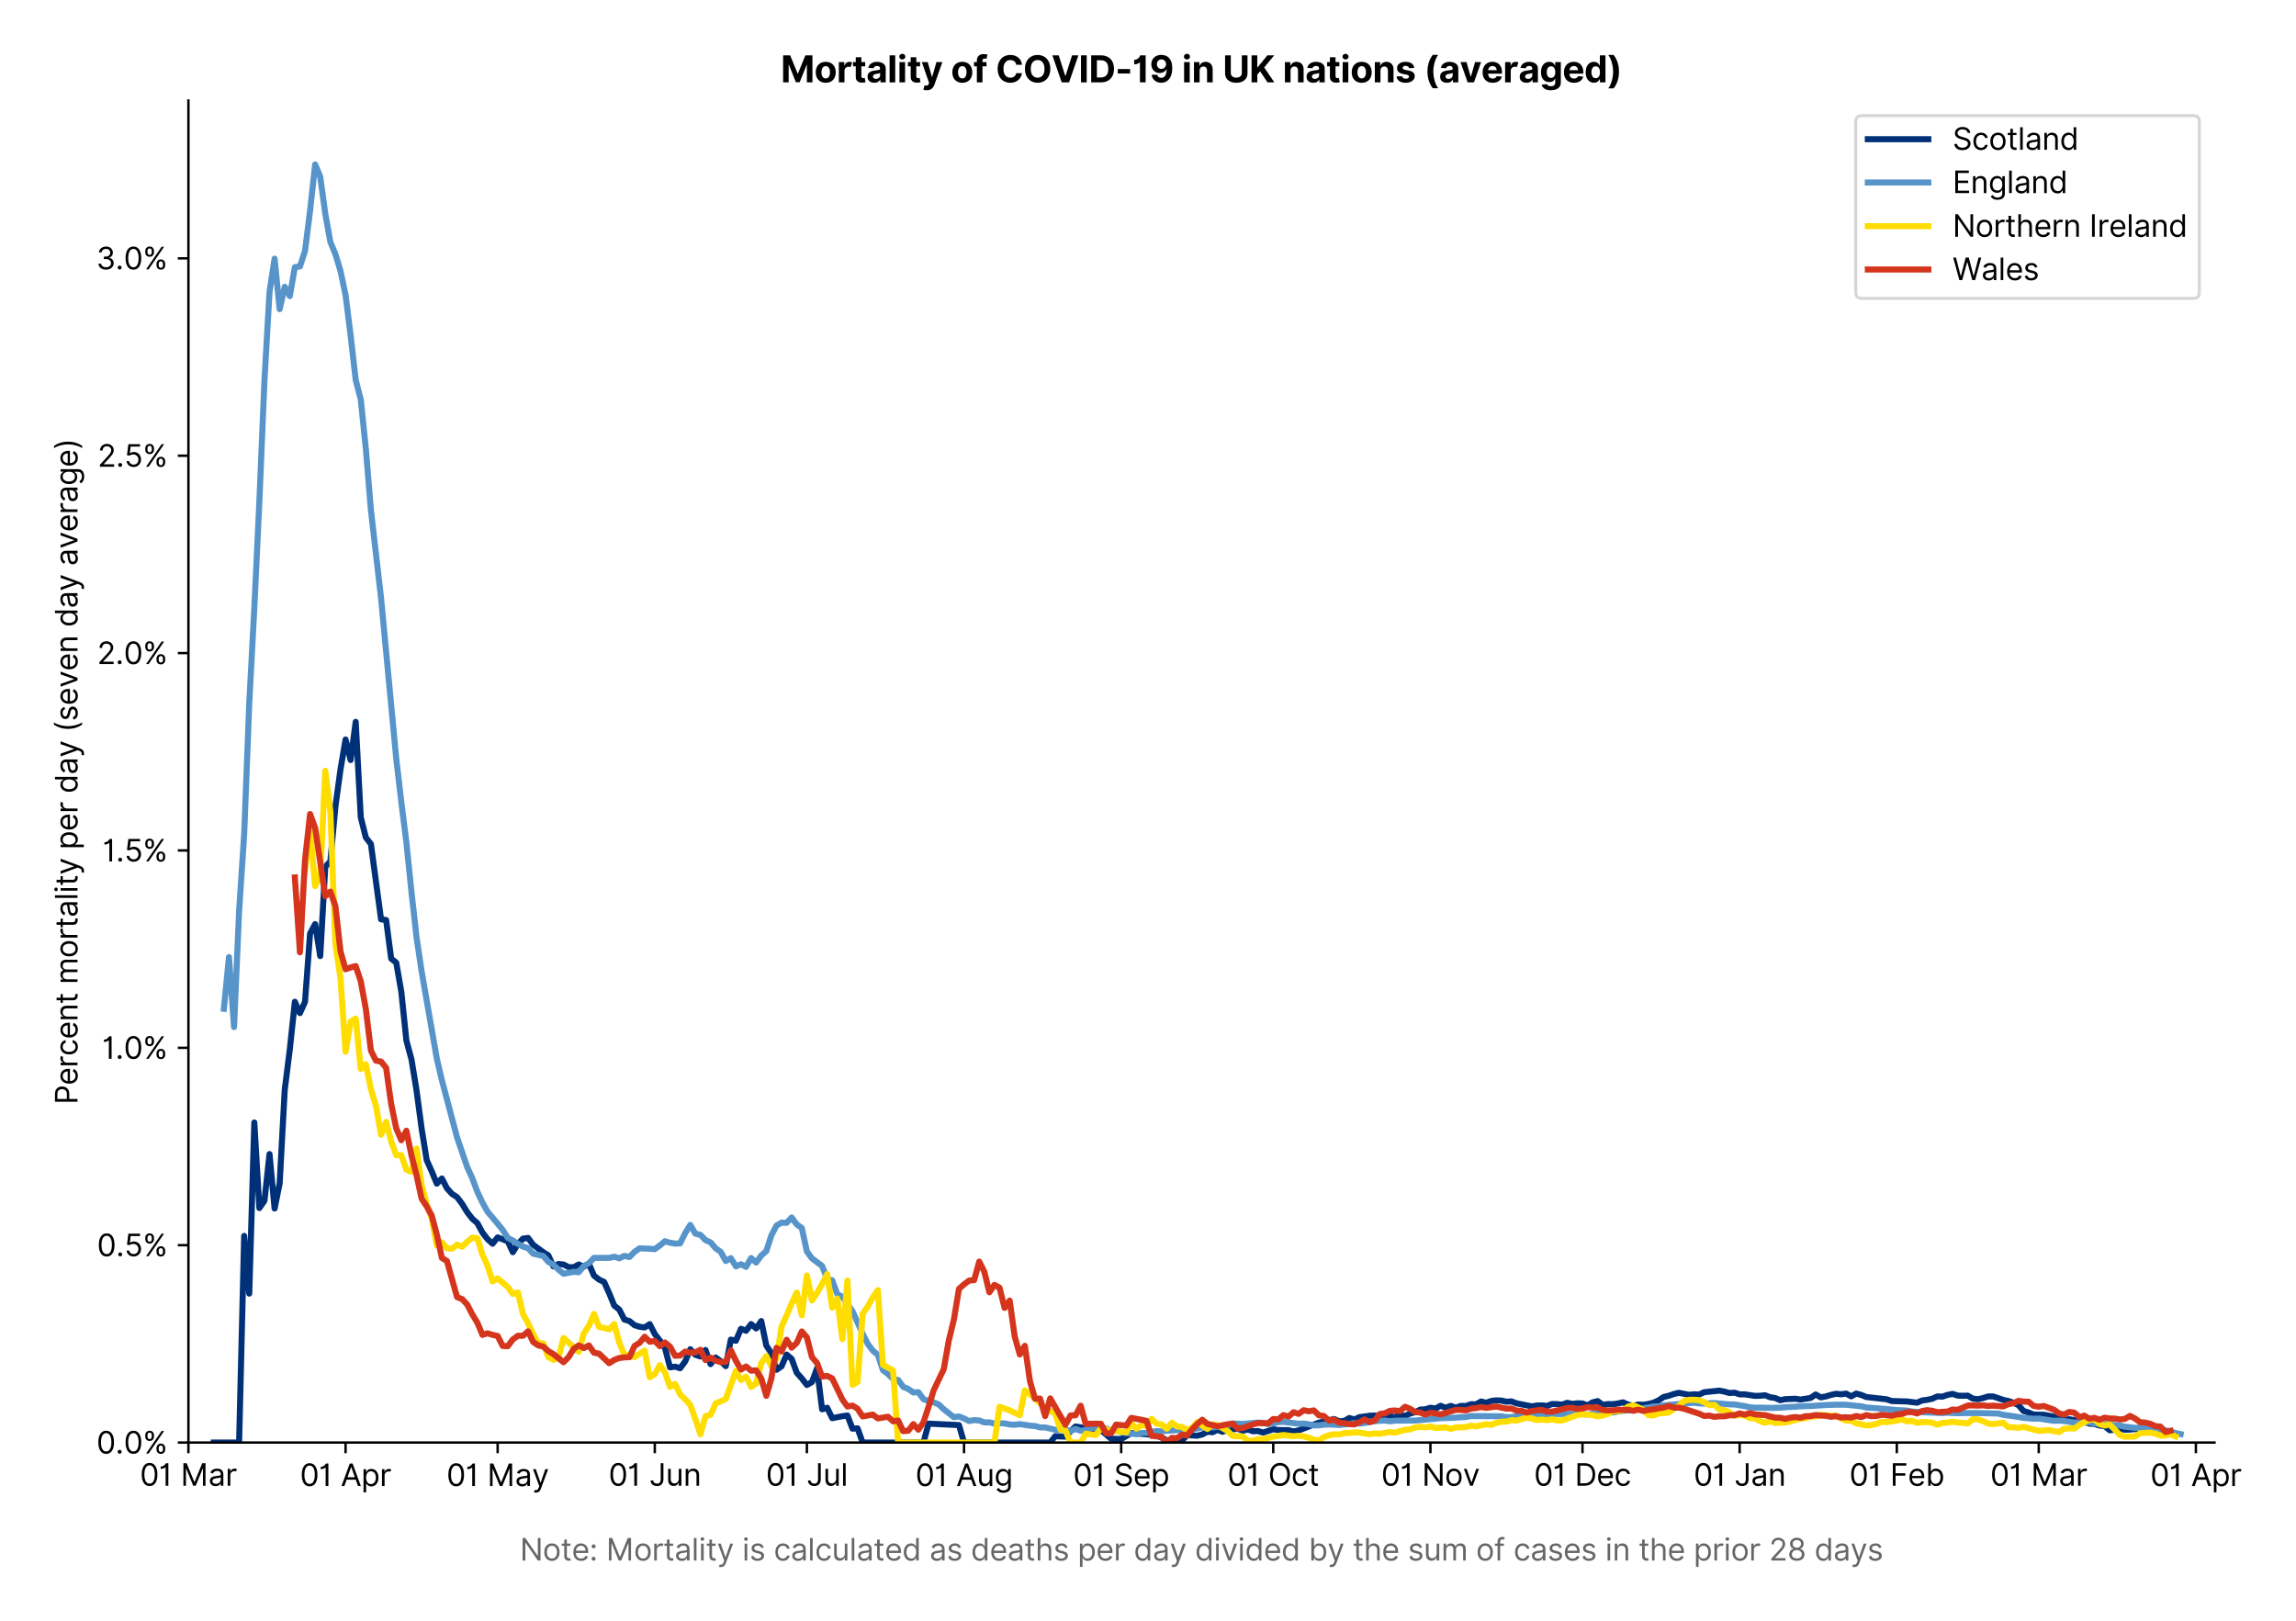 <?xml version="1.0" encoding="utf-8" standalone="no"?>
<!DOCTYPE svg PUBLIC "-//W3C//DTD SVG 1.1//EN"
  "http://www.w3.org/Graphics/SVG/1.1/DTD/svg11.dtd">
<svg version="1.1" viewBox="0 0 758.806 535.849" xmlns="http://www.w3.org/2000/svg" xmlns:xlink="http://www.w3.org/1999/xlink">
 <defs>
  <style type="text/css">*{stroke-linecap:butt;stroke-linejoin:round;}</style>
 </defs>
 <g id="figure_1">
  <g id="patch_1">
   <path d="M 0 535.849 
L 758.806 535.849 
L 758.806 0 
L 0 0 
z
" style="fill:#ffffff;"/>
  </g>
  <g id="axes_1">
   <g id="patch_2">
    <path d="M 62.269 476.745 
L 731.869 476.745 
L 731.869 33.225 
L 62.269 33.225 
z
" style="fill:#ffffff;"/>
   </g>
   <g id="matplotlib.axis_1">
    <g id="xtick_1">
     <g id="line2d_1">
      <defs>
       <path d="M 0 0 
L 0 3.5 
" id="meb8f3d0c81" style="stroke:#000000;stroke-width:0.8;"/>
      </defs>
      <g>
       <use style="stroke:#000000;stroke-width:0.8;" x="62.269" xlink:href="#meb8f3d0c81" y="476.745"/>
      </g>
     </g>
     <g id="text_1">
      <!-- 01 Mar -->
      <g transform="translate(46.232 491.018)scale(0.1 -0.1)">
       <defs>
        <path d="M 2000 -64 
Q 1230 -64 806 561 
Q 382 1186 382 2327 
Q 382 3459 809 4088 
Q 1236 4718 2000 4718 
Q 2764 4718 3191 4088 
Q 3618 3459 3618 2327 
Q 3618 1186 3194 561 
Q 2771 -64 2000 -64 
z
M 2000 436 
Q 2509 436 2791 927 
Q 3073 1418 3073 2327 
Q 3073 3234 2789 3730 
Q 2505 4227 2000 4227 
Q 1496 4227 1211 3730 
Q 927 3234 927 2327 
Q 927 1418 1210 927 
Q 1493 436 2000 436 
z
" id="Inter-Regular-30" transform="scale(0.016)"/>
        <path d="M 1973 4655 
L 1973 0 
L 1409 0 
L 1409 3836 
L 1373 3836 
Q 1341 3773 1209 3692 
Q 1077 3611 868 3551 
Q 659 3491 391 3491 
L 391 3964 
Q 661 3964 859 4061 
Q 1057 4159 1190 4291 
Q 1323 4423 1392 4529 
Q 1461 4636 1473 4655 
L 1973 4655 
z
" id="Inter-Regular-31" transform="scale(0.016)"/>
        <path id="Inter-Regular-20" transform="scale(0.016)"/>
        <path d="M 564 4655 
L 1236 4655 
L 2818 791 
L 2873 791 
L 4455 4655 
L 5127 4655 
L 5127 0 
L 4600 0 
L 4600 3536 
L 4555 3536 
L 3100 0 
L 2591 0 
L 1136 3536 
L 1091 3536 
L 1091 0 
L 564 0 
L 564 4655 
z
" id="Inter-Regular-4d" transform="scale(0.016)"/>
        <path d="M 1518 -82 
Q 1186 -82 916 44 
Q 646 170 486 410 
Q 327 650 327 991 
Q 327 1291 445 1478 
Q 564 1666 761 1773 
Q 959 1880 1199 1933 
Q 1439 1986 1682 2018 
Q 2000 2059 2199 2080 
Q 2398 2102 2490 2154 
Q 2582 2207 2582 2336 
L 2582 2355 
Q 2582 2691 2399 2877 
Q 2216 3064 1846 3064 
Q 1461 3064 1243 2895 
Q 1025 2727 936 2536 
L 427 2718 
Q 564 3036 792 3214 
Q 1021 3393 1292 3464 
Q 1564 3536 1827 3536 
Q 1996 3536 2215 3496 
Q 2434 3457 2640 3334 
Q 2846 3211 2982 2963 
Q 3118 2716 3118 2300 
L 3118 0 
L 2582 0 
L 2582 473 
L 2555 473 
Q 2500 359 2373 229 
Q 2246 100 2034 9 
Q 1823 -82 1518 -82 
z
M 1600 400 
Q 1918 400 2137 525 
Q 2357 650 2469 847 
Q 2582 1045 2582 1264 
L 2582 1755 
Q 2548 1714 2433 1681 
Q 2318 1648 2169 1624 
Q 2021 1600 1881 1583 
Q 1741 1566 1655 1555 
Q 1446 1527 1265 1467 
Q 1084 1407 974 1287 
Q 864 1168 864 964 
Q 864 684 1072 542 
Q 1280 400 1600 400 
z
" id="Inter-Regular-61" transform="scale(0.016)"/>
        <path d="M 491 0 
L 491 3491 
L 1009 3491 
L 1009 2964 
L 1046 2964 
Q 1139 3223 1389 3384 
Q 1639 3545 1955 3545 
Q 2100 3545 2209 3511 
Q 2318 3477 2400 3418 
L 2218 2964 
Q 2161 2993 2085 3010 
Q 2009 3027 1909 3027 
Q 1527 3027 1277 2794 
Q 1027 2561 1027 2209 
L 1027 0 
L 491 0 
z
" id="Inter-Regular-72" transform="scale(0.016)"/>
       </defs>
       <use xlink:href="#Inter-Regular-30"/>
       <use x="62.5" xlink:href="#Inter-Regular-31"/>
       <use x="106.676" xlink:href="#Inter-Regular-20"/>
       <use x="134.801" xlink:href="#Inter-Regular-4d"/>
       <use x="225.994" xlink:href="#Inter-Regular-61"/>
       <use x="282.386" xlink:href="#Inter-Regular-72"/>
      </g>
     </g>
    </g>
    <g id="xtick_2">
     <g id="line2d_2">
      <g>
       <use style="stroke:#000000;stroke-width:0.8;" x="114.206" xlink:href="#meb8f3d0c81" y="476.745"/>
      </g>
     </g>
     <g id="text_2">
      <!-- 01 Apr -->
      <g transform="translate(99.12 491.117)scale(0.1 -0.1)">
       <defs>
        <path d="M 755 0 
L 164 0 
L 1873 4655 
L 2455 4655 
L 4164 0 
L 3573 0 
L 3105 1318 
L 1223 1318 
L 755 0 
z
M 1400 1818 
L 2927 1818 
L 2182 3918 
L 2146 3918 
L 1400 1818 
z
" id="Inter-Regular-41" transform="scale(0.016)"/>
        <path d="M 491 -1309 
L 491 3491 
L 1009 3491 
L 1009 2936 
L 1073 2936 
Q 1132 3027 1237 3169 
Q 1343 3311 1542 3423 
Q 1741 3536 2082 3536 
Q 2523 3536 2859 3315 
Q 3196 3095 3384 2690 
Q 3573 2286 3573 1736 
Q 3573 1182 3384 776 
Q 3196 370 2861 148 
Q 2527 -73 2091 -73 
Q 1755 -73 1552 39 
Q 1350 152 1241 296 
Q 1132 441 1073 536 
L 1027 536 
L 1027 -1309 
L 491 -1309 
z
M 1018 1745 
Q 1018 1152 1276 780 
Q 1534 409 2018 409 
Q 2355 409 2581 587 
Q 2807 766 2921 1069 
Q 3036 1373 3036 1745 
Q 3036 2114 2923 2410 
Q 2811 2707 2585 2881 
Q 2359 3055 2018 3055 
Q 1527 3055 1272 2693 
Q 1018 2332 1018 1745 
z
" id="Inter-Regular-70" transform="scale(0.016)"/>
       </defs>
       <use xlink:href="#Inter-Regular-30"/>
       <use x="62.5" xlink:href="#Inter-Regular-31"/>
       <use x="106.676" xlink:href="#Inter-Regular-20"/>
       <use x="134.801" xlink:href="#Inter-Regular-41"/>
       <use x="202.415" xlink:href="#Inter-Regular-70"/>
       <use x="263.352" xlink:href="#Inter-Regular-72"/>
      </g>
     </g>
    </g>
    <g id="xtick_3">
     <g id="line2d_3">
      <g>
       <use style="stroke:#000000;stroke-width:0.8;" x="164.467" xlink:href="#meb8f3d0c81" y="476.745"/>
      </g>
     </g>
     <g id="text_3">
      <!-- 01 May -->
      <g transform="translate(147.564 491.117)scale(0.1 -0.1)">
       <defs>
        <path d="M 818 -1355 
Q 682 -1355 575 -1333 
Q 468 -1311 427 -1291 
L 564 -818 
Q 857 -893 1053 -814 
Q 1250 -736 1391 -345 
L 1509 -18 
L 218 3491 
L 800 3491 
L 1764 709 
L 1800 709 
L 2764 3491 
L 3346 3491 
L 1846 -564 
Q 1550 -1355 818 -1355 
z
" id="Inter-Regular-79" transform="scale(0.016)"/>
       </defs>
       <use xlink:href="#Inter-Regular-30"/>
       <use x="62.5" xlink:href="#Inter-Regular-31"/>
       <use x="106.676" xlink:href="#Inter-Regular-20"/>
       <use x="134.801" xlink:href="#Inter-Regular-4d"/>
       <use x="225.994" xlink:href="#Inter-Regular-61"/>
       <use x="282.386" xlink:href="#Inter-Regular-79"/>
      </g>
     </g>
    </g>
    <g id="xtick_4">
     <g id="line2d_4">
      <g>
       <use style="stroke:#000000;stroke-width:0.8;" x="216.404" xlink:href="#meb8f3d0c81" y="476.745"/>
      </g>
     </g>
     <g id="text_4">
      <!-- 01 Jun -->
      <g transform="translate(201.12 491.018)scale(0.1 -0.1)">
       <defs>
        <path d="M 2346 4655 
L 2909 4655 
L 2909 1327 
Q 2909 657 2549 296 
Q 2189 -64 1582 -64 
Q 1200 -64 902 76 
Q 605 216 434 475 
Q 264 734 264 1091 
L 818 1091 
Q 818 795 1034 615 
Q 1250 436 1582 436 
Q 1948 436 2147 664 
Q 2346 893 2346 1327 
L 2346 4655 
z
" id="Inter-Regular-4a" transform="scale(0.016)"/>
        <path d="M 2691 1427 
L 2691 3491 
L 3227 3491 
L 3227 0 
L 2691 0 
L 2691 591 
L 2655 591 
Q 2532 325 2273 140 
Q 2014 -45 1618 -45 
Q 1127 -45 809 280 
Q 491 605 491 1273 
L 491 3491 
L 1027 3491 
L 1027 1309 
Q 1027 927 1242 700 
Q 1457 473 1791 473 
Q 1991 473 2199 575 
Q 2407 677 2549 888 
Q 2691 1100 2691 1427 
z
" id="Inter-Regular-75" transform="scale(0.016)"/>
        <path d="M 1027 2100 
L 1027 0 
L 491 0 
L 491 3491 
L 1009 3491 
L 1009 2945 
L 1055 2945 
Q 1177 3211 1427 3373 
Q 1677 3536 2073 3536 
Q 2602 3536 2928 3211 
Q 3255 2886 3255 2218 
L 3255 0 
L 2718 0 
L 2718 2182 
Q 2718 2593 2504 2824 
Q 2291 3055 1918 3055 
Q 1534 3055 1280 2806 
Q 1027 2557 1027 2100 
z
" id="Inter-Regular-6e" transform="scale(0.016)"/>
       </defs>
       <use xlink:href="#Inter-Regular-30"/>
       <use x="62.5" xlink:href="#Inter-Regular-31"/>
       <use x="106.676" xlink:href="#Inter-Regular-20"/>
       <use x="134.801" xlink:href="#Inter-Regular-4a"/>
       <use x="189.063" xlink:href="#Inter-Regular-75"/>
       <use x="247.159" xlink:href="#Inter-Regular-6e"/>
      </g>
     </g>
    </g>
    <g id="xtick_5">
     <g id="line2d_5">
      <g>
       <use style="stroke:#000000;stroke-width:0.8;" x="266.666" xlink:href="#meb8f3d0c81" y="476.745"/>
      </g>
     </g>
     <g id="text_5">
      <!-- 01 Jul -->
      <g transform="translate(253.122 491.018)scale(0.1 -0.1)">
       <defs>
        <path d="M 1027 4655 
L 1027 0 
L 491 0 
L 491 4655 
L 1027 4655 
z
" id="Inter-Regular-6c" transform="scale(0.016)"/>
       </defs>
       <use xlink:href="#Inter-Regular-30"/>
       <use x="62.5" xlink:href="#Inter-Regular-31"/>
       <use x="106.676" xlink:href="#Inter-Regular-20"/>
       <use x="134.801" xlink:href="#Inter-Regular-4a"/>
       <use x="189.063" xlink:href="#Inter-Regular-75"/>
       <use x="247.159" xlink:href="#Inter-Regular-6c"/>
      </g>
     </g>
    </g>
    <g id="xtick_6">
     <g id="line2d_6">
      <g>
       <use style="stroke:#000000;stroke-width:0.8;" x="318.602" xlink:href="#meb8f3d0c81" y="476.745"/>
      </g>
     </g>
     <g id="text_6">
      <!-- 01 Aug -->
      <g transform="translate(302.531 491.117)scale(0.1 -0.1)">
       <defs>
        <path d="M 1900 -1382 
Q 1316 -1382 976 -1169 
Q 636 -957 473 -682 
L 900 -382 
Q 973 -477 1084 -601 
Q 1196 -725 1390 -817 
Q 1584 -909 1900 -909 
Q 2323 -909 2598 -704 
Q 2873 -500 2873 -64 
L 2873 645 
L 2827 645 
Q 2768 550 2660 410 
Q 2552 270 2351 162 
Q 2150 55 1809 55 
Q 1386 55 1051 255 
Q 716 455 521 836 
Q 327 1218 327 1764 
Q 327 2300 516 2699 
Q 705 3098 1041 3317 
Q 1377 3536 1818 3536 
Q 2159 3536 2360 3423 
Q 2561 3311 2669 3169 
Q 2777 3027 2836 2936 
L 2891 2936 
L 2891 3491 
L 3409 3491 
L 3409 -100 
Q 3409 -550 3205 -833 
Q 3002 -1116 2660 -1249 
Q 2318 -1382 1900 -1382 
z
M 1882 536 
Q 2366 536 2624 864 
Q 2882 1193 2882 1773 
Q 2882 2339 2627 2697 
Q 2373 3055 1882 3055 
Q 1541 3055 1315 2882 
Q 1089 2709 976 2418 
Q 864 2127 864 1773 
Q 864 1227 1120 881 
Q 1377 536 1882 536 
z
" id="Inter-Regular-67" transform="scale(0.016)"/>
       </defs>
       <use xlink:href="#Inter-Regular-30"/>
       <use x="62.5" xlink:href="#Inter-Regular-31"/>
       <use x="106.676" xlink:href="#Inter-Regular-20"/>
       <use x="134.801" xlink:href="#Inter-Regular-41"/>
       <use x="202.415" xlink:href="#Inter-Regular-75"/>
       <use x="260.511" xlink:href="#Inter-Regular-67"/>
      </g>
     </g>
    </g>
    <g id="xtick_7">
     <g id="line2d_7">
      <g>
       <use style="stroke:#000000;stroke-width:0.8;" x="370.539" xlink:href="#meb8f3d0c81" y="476.745"/>
      </g>
     </g>
     <g id="text_7">
      <!-- 01 Sep -->
      <g transform="translate(354.652 491.117)scale(0.1 -0.1)">
       <defs>
        <path d="M 3109 3491 
Q 3068 3836 2777 4027 
Q 2486 4218 2064 4218 
Q 1600 4218 1318 3999 
Q 1036 3780 1036 3445 
Q 1036 3195 1189 3042 
Q 1343 2889 1553 2803 
Q 1764 2718 1936 2673 
L 2409 2545 
Q 2591 2498 2815 2414 
Q 3039 2330 3244 2185 
Q 3450 2041 3584 1816 
Q 3718 1591 3718 1264 
Q 3718 886 3521 581 
Q 3325 277 2949 97 
Q 2573 -82 2036 -82 
Q 1286 -82 845 272 
Q 405 627 364 1200 
L 946 1200 
Q 968 936 1124 764 
Q 1280 593 1519 510 
Q 1759 427 2036 427 
Q 2359 427 2616 533 
Q 2873 639 3023 828 
Q 3173 1018 3173 1273 
Q 3173 1505 3043 1650 
Q 2914 1795 2702 1886 
Q 2491 1977 2246 2045 
L 1673 2209 
Q 1127 2366 809 2657 
Q 491 2948 491 3418 
Q 491 3809 703 4101 
Q 916 4393 1276 4555 
Q 1636 4718 2082 4718 
Q 2532 4718 2882 4558 
Q 3232 4398 3437 4120 
Q 3643 3843 3655 3491 
L 3109 3491 
z
" id="Inter-Regular-53" transform="scale(0.016)"/>
        <path d="M 1955 -73 
Q 1450 -73 1085 151 
Q 721 375 524 778 
Q 327 1182 327 1718 
Q 327 2255 524 2665 
Q 721 3075 1074 3305 
Q 1427 3536 1900 3536 
Q 2173 3536 2439 3445 
Q 2705 3355 2923 3151 
Q 3141 2948 3270 2614 
Q 3400 2280 3400 1791 
L 3400 1564 
L 866 1564 
Q 884 1005 1183 707 
Q 1482 409 1955 409 
Q 2271 409 2498 545 
Q 2725 682 2827 955 
L 3346 809 
Q 3223 414 2854 170 
Q 2486 -73 1955 -73 
z
M 866 2027 
L 2855 2027 
Q 2855 2470 2595 2762 
Q 2336 3055 1900 3055 
Q 1593 3055 1368 2911 
Q 1143 2768 1013 2533 
Q 884 2298 866 2027 
z
" id="Inter-Regular-65" transform="scale(0.016)"/>
       </defs>
       <use xlink:href="#Inter-Regular-30"/>
       <use x="62.5" xlink:href="#Inter-Regular-31"/>
       <use x="106.676" xlink:href="#Inter-Regular-20"/>
       <use x="134.801" xlink:href="#Inter-Regular-53"/>
       <use x="198.58" xlink:href="#Inter-Regular-65"/>
       <use x="256.818" xlink:href="#Inter-Regular-70"/>
      </g>
     </g>
    </g>
    <g id="xtick_8">
     <g id="line2d_8">
      <g>
       <use style="stroke:#000000;stroke-width:0.8;" x="420.801" xlink:href="#meb8f3d0c81" y="476.745"/>
      </g>
     </g>
     <g id="text_8">
      <!-- 01 Oct -->
      <g transform="translate(405.645 491.018)scale(0.1 -0.1)">
       <defs>
        <path d="M 4491 2327 
Q 4491 1591 4225 1054 
Q 3959 518 3495 227 
Q 3032 -64 2436 -64 
Q 1841 -64 1377 227 
Q 914 518 648 1054 
Q 382 1591 382 2327 
Q 382 3064 648 3600 
Q 914 4136 1377 4427 
Q 1841 4718 2436 4718 
Q 3032 4718 3495 4427 
Q 3959 4136 4225 3600 
Q 4491 3064 4491 2327 
z
M 3946 2327 
Q 3946 2932 3744 3348 
Q 3543 3764 3201 3977 
Q 2859 4191 2436 4191 
Q 2014 4191 1672 3977 
Q 1330 3764 1128 3348 
Q 927 2932 927 2327 
Q 927 1723 1128 1307 
Q 1330 891 1672 677 
Q 2014 464 2436 464 
Q 2859 464 3201 677 
Q 3543 891 3744 1307 
Q 3946 1723 3946 2327 
z
" id="Inter-Regular-4f" transform="scale(0.016)"/>
        <path d="M 1909 -73 
Q 1418 -73 1063 159 
Q 709 391 518 798 
Q 327 1205 327 1727 
Q 327 2259 524 2667 
Q 721 3075 1074 3305 
Q 1427 3536 1900 3536 
Q 2268 3536 2563 3400 
Q 2859 3264 3047 3018 
Q 3236 2773 3282 2445 
L 2746 2445 
Q 2684 2684 2474 2869 
Q 2264 3055 1909 3055 
Q 1439 3055 1151 2697 
Q 864 2339 864 1745 
Q 864 1139 1148 774 
Q 1432 409 1909 409 
Q 2223 409 2447 570 
Q 2671 732 2746 1018 
L 3282 1018 
Q 3236 709 3058 462 
Q 2880 216 2588 71 
Q 2296 -73 1909 -73 
z
" id="Inter-Regular-63" transform="scale(0.016)"/>
        <path d="M 2009 3491 
L 2009 3036 
L 1264 3036 
L 1264 1000 
Q 1264 773 1331 660 
Q 1398 548 1503 510 
Q 1609 473 1727 473 
Q 1816 473 1873 483 
Q 1930 493 1964 500 
L 2073 18 
Q 2018 -2 1920 -23 
Q 1823 -45 1673 -45 
Q 1446 -45 1228 52 
Q 1011 150 869 350 
Q 727 550 727 855 
L 727 3036 
L 200 3036 
L 200 3491 
L 727 3491 
L 727 4327 
L 1264 4327 
L 1264 3491 
L 2009 3491 
z
" id="Inter-Regular-74" transform="scale(0.016)"/>
       </defs>
       <use xlink:href="#Inter-Regular-30"/>
       <use x="62.5" xlink:href="#Inter-Regular-31"/>
       <use x="106.676" xlink:href="#Inter-Regular-20"/>
       <use x="134.801" xlink:href="#Inter-Regular-4f"/>
       <use x="210.938" xlink:href="#Inter-Regular-63"/>
       <use x="266.761" xlink:href="#Inter-Regular-74"/>
      </g>
     </g>
    </g>
    <g id="xtick_9">
     <g id="line2d_9">
      <g>
       <use style="stroke:#000000;stroke-width:0.8;" x="472.738" xlink:href="#meb8f3d0c81" y="476.745"/>
      </g>
     </g>
     <g id="text_9">
      <!-- 01 Nov -->
      <g transform="translate(456.467 491.018)scale(0.1 -0.1)">
       <defs>
        <path d="M 4255 4655 
L 4255 0 
L 3709 0 
L 1173 3655 
L 1127 3655 
L 1127 0 
L 564 0 
L 564 4655 
L 1109 4655 
L 3655 991 
L 3700 991 
L 3700 4655 
L 4255 4655 
z
" id="Inter-Regular-4e" transform="scale(0.016)"/>
        <path d="M 1909 -73 
Q 1436 -73 1080 152 
Q 725 377 526 781 
Q 327 1186 327 1727 
Q 327 2273 526 2679 
Q 725 3086 1080 3311 
Q 1436 3536 1909 3536 
Q 2382 3536 2737 3311 
Q 3093 3086 3292 2679 
Q 3491 2273 3491 1727 
Q 3491 1186 3292 781 
Q 3093 377 2737 152 
Q 2382 -73 1909 -73 
z
M 1909 409 
Q 2268 409 2500 593 
Q 2732 777 2843 1077 
Q 2955 1377 2955 1727 
Q 2955 2077 2843 2379 
Q 2732 2682 2500 2868 
Q 2268 3055 1909 3055 
Q 1550 3055 1318 2868 
Q 1086 2682 975 2379 
Q 864 2077 864 1727 
Q 864 1377 975 1077 
Q 1086 777 1318 593 
Q 1550 409 1909 409 
z
" id="Inter-Regular-6f" transform="scale(0.016)"/>
        <path d="M 3346 3491 
L 2055 0 
L 1509 0 
L 218 3491 
L 800 3491 
L 1764 709 
L 1800 709 
L 2764 3491 
L 3346 3491 
z
" id="Inter-Regular-76" transform="scale(0.016)"/>
       </defs>
       <use xlink:href="#Inter-Regular-30"/>
       <use x="62.5" xlink:href="#Inter-Regular-31"/>
       <use x="106.676" xlink:href="#Inter-Regular-20"/>
       <use x="134.801" xlink:href="#Inter-Regular-4e"/>
       <use x="210.085" xlink:href="#Inter-Regular-6f"/>
       <use x="269.744" xlink:href="#Inter-Regular-76"/>
      </g>
     </g>
    </g>
    <g id="xtick_10">
     <g id="line2d_10">
      <g>
       <use style="stroke:#000000;stroke-width:0.8;" x="522.999" xlink:href="#meb8f3d0c81" y="476.745"/>
      </g>
     </g>
     <g id="text_10">
      <!-- 01 Dec -->
      <g transform="translate(506.962 491.018)scale(0.1 -0.1)">
       <defs>
        <path d="M 2000 0 
L 564 0 
L 564 4655 
L 2064 4655 
Q 2741 4655 3223 4376 
Q 3705 4098 3961 3578 
Q 4218 3059 4218 2336 
Q 4218 1609 3959 1085 
Q 3700 561 3204 280 
Q 2709 0 2000 0 
z
M 1127 500 
L 1964 500 
Q 2830 500 3251 992 
Q 3673 1484 3673 2336 
Q 3673 3182 3259 3668 
Q 2846 4155 2027 4155 
L 1127 4155 
L 1127 500 
z
" id="Inter-Regular-44" transform="scale(0.016)"/>
       </defs>
       <use xlink:href="#Inter-Regular-30"/>
       <use x="62.5" xlink:href="#Inter-Regular-31"/>
       <use x="106.676" xlink:href="#Inter-Regular-20"/>
       <use x="134.801" xlink:href="#Inter-Regular-44"/>
       <use x="206.676" xlink:href="#Inter-Regular-65"/>
       <use x="264.915" xlink:href="#Inter-Regular-63"/>
      </g>
     </g>
    </g>
    <g id="xtick_11">
     <g id="line2d_11">
      <g>
       <use style="stroke:#000000;stroke-width:0.8;" x="574.936" xlink:href="#meb8f3d0c81" y="476.745"/>
      </g>
     </g>
     <g id="text_11">
      <!-- 01 Jan -->
      <g transform="translate(559.737 491.018)scale(0.1 -0.1)">
       <use xlink:href="#Inter-Regular-30"/>
       <use x="62.5" xlink:href="#Inter-Regular-31"/>
       <use x="106.676" xlink:href="#Inter-Regular-20"/>
       <use x="134.801" xlink:href="#Inter-Regular-4a"/>
       <use x="189.063" xlink:href="#Inter-Regular-61"/>
       <use x="245.455" xlink:href="#Inter-Regular-6e"/>
      </g>
     </g>
    </g>
    <g id="xtick_12">
     <g id="line2d_12">
      <g>
       <use style="stroke:#000000;stroke-width:0.8;" x="626.873" xlink:href="#meb8f3d0c81" y="476.745"/>
      </g>
     </g>
     <g id="text_12">
      <!-- 01 Feb -->
      <g transform="translate(611.184 491.018)scale(0.1 -0.1)">
       <defs>
        <path d="M 564 0 
L 564 4655 
L 3355 4655 
L 3355 4155 
L 1127 4155 
L 1127 2582 
L 3146 2582 
L 3146 2082 
L 1127 2082 
L 1127 0 
L 564 0 
z
" id="Inter-Regular-46" transform="scale(0.016)"/>
        <path d="M 564 0 
L 564 4655 
L 1100 4655 
L 1100 2936 
L 1146 2936 
Q 1205 3027 1310 3169 
Q 1416 3311 1615 3423 
Q 1814 3536 2155 3536 
Q 2596 3536 2932 3315 
Q 3268 3095 3457 2690 
Q 3646 2286 3646 1736 
Q 3646 1182 3457 776 
Q 3268 370 2934 148 
Q 2600 -73 2164 -73 
Q 1827 -73 1625 39 
Q 1423 152 1314 296 
Q 1205 441 1146 536 
L 1082 536 
L 1082 0 
L 564 0 
z
M 1091 1745 
Q 1091 1152 1349 780 
Q 1607 409 2091 409 
Q 2427 409 2653 587 
Q 2880 766 2994 1069 
Q 3109 1373 3109 1745 
Q 3109 2114 2996 2410 
Q 2884 2707 2658 2881 
Q 2432 3055 2091 3055 
Q 1600 3055 1345 2693 
Q 1091 2332 1091 1745 
z
" id="Inter-Regular-62" transform="scale(0.016)"/>
       </defs>
       <use xlink:href="#Inter-Regular-30"/>
       <use x="62.5" xlink:href="#Inter-Regular-31"/>
       <use x="106.676" xlink:href="#Inter-Regular-20"/>
       <use x="134.801" xlink:href="#Inter-Regular-46"/>
       <use x="193.466" xlink:href="#Inter-Regular-65"/>
       <use x="251.705" xlink:href="#Inter-Regular-62"/>
      </g>
     </g>
    </g>
    <g id="xtick_13">
     <g id="line2d_13">
      <g>
       <use style="stroke:#000000;stroke-width:0.8;" x="673.784" xlink:href="#meb8f3d0c81" y="476.745"/>
      </g>
     </g>
     <g id="text_13">
      <!-- 01 Mar -->
      <g transform="translate(657.747 491.018)scale(0.1 -0.1)">
       <use xlink:href="#Inter-Regular-30"/>
       <use x="62.5" xlink:href="#Inter-Regular-31"/>
       <use x="106.676" xlink:href="#Inter-Regular-20"/>
       <use x="134.801" xlink:href="#Inter-Regular-4d"/>
       <use x="225.994" xlink:href="#Inter-Regular-61"/>
       <use x="282.386" xlink:href="#Inter-Regular-72"/>
      </g>
     </g>
    </g>
    <g id="xtick_14">
     <g id="line2d_14">
      <g>
       <use style="stroke:#000000;stroke-width:0.8;" x="725.721" xlink:href="#meb8f3d0c81" y="476.745"/>
      </g>
     </g>
     <g id="text_14">
      <!-- 01 Apr -->
      <g transform="translate(710.635 491.117)scale(0.1 -0.1)">
       <use xlink:href="#Inter-Regular-30"/>
       <use x="62.5" xlink:href="#Inter-Regular-31"/>
       <use x="106.676" xlink:href="#Inter-Regular-20"/>
       <use x="134.801" xlink:href="#Inter-Regular-41"/>
       <use x="202.415" xlink:href="#Inter-Regular-70"/>
       <use x="263.352" xlink:href="#Inter-Regular-72"/>
      </g>
     </g>
    </g>
    <g id="text_15">
     <!--  -->
     <g style="fill:#666666;" transform="translate(397.069 504.55)scale(0.1 -0.1)"/>
     <!-- Note: Mortality is calculated as deaths per day divided by the sum of cases in the prior 28 days -->
     <g style="fill:#666666;" transform="translate(171.823 515.732)scale(0.1 -0.1)">
      <defs>
       <path d="M 882 -36 
Q 714 -36 593 84 
Q 473 205 473 373 
Q 473 541 593 661 
Q 714 782 882 782 
Q 1050 782 1170 661 
Q 1291 541 1291 373 
Q 1291 205 1170 84 
Q 1050 -36 882 -36 
z
M 882 2524 
Q 714 2524 593 2644 
Q 473 2765 473 2933 
Q 473 3101 593 3221 
Q 714 3342 882 3342 
Q 1050 3342 1170 3221 
Q 1291 3101 1291 2933 
Q 1291 2765 1170 2644 
Q 1050 2524 882 2524 
z
" id="Inter-Regular-3a" transform="scale(0.016)"/>
       <path d="M 491 0 
L 491 3491 
L 1027 3491 
L 1027 0 
L 491 0 
z
M 764 4073 
Q 607 4073 494 4179 
Q 382 4286 382 4436 
Q 382 4586 494 4693 
Q 607 4800 764 4800 
Q 921 4800 1033 4693 
Q 1146 4586 1146 4436 
Q 1146 4286 1033 4179 
Q 921 4073 764 4073 
z
" id="Inter-Regular-69" transform="scale(0.016)"/>
       <path d="M 2964 2709 
L 2482 2573 
Q 2411 2755 2245 2914 
Q 2080 3073 1727 3073 
Q 1407 3073 1194 2926 
Q 982 2780 982 2555 
Q 982 2355 1127 2239 
Q 1273 2123 1582 2045 
L 2100 1918 
Q 3027 1691 3027 973 
Q 3027 673 2855 436 
Q 2684 200 2377 63 
Q 2071 -73 1664 -73 
Q 1130 -73 780 159 
Q 430 391 336 836 
L 846 964 
Q 989 400 1655 400 
Q 2030 400 2251 560 
Q 2473 720 2473 945 
Q 2473 1316 1955 1436 
L 1373 1573 
Q 893 1686 669 1926 
Q 446 2166 446 2527 
Q 446 2823 613 3050 
Q 780 3277 1069 3406 
Q 1359 3536 1727 3536 
Q 2246 3536 2542 3309 
Q 2839 3082 2964 2709 
z
" id="Inter-Regular-73" transform="scale(0.016)"/>
       <path d="M 1809 -73 
Q 1373 -73 1039 148 
Q 705 370 516 776 
Q 327 1182 327 1736 
Q 327 2286 516 2690 
Q 705 3095 1041 3315 
Q 1377 3536 1818 3536 
Q 2159 3536 2358 3423 
Q 2557 3311 2662 3169 
Q 2768 3027 2827 2936 
L 2873 2936 
L 2873 4655 
L 3409 4655 
L 3409 0 
L 2891 0 
L 2891 536 
L 2827 536 
Q 2768 441 2659 296 
Q 2550 152 2348 39 
Q 2146 -73 1809 -73 
z
M 1882 409 
Q 2366 409 2624 780 
Q 2882 1152 2882 1745 
Q 2882 2332 2627 2693 
Q 2373 3055 1882 3055 
Q 1541 3055 1315 2881 
Q 1089 2707 976 2410 
Q 864 2114 864 1745 
Q 864 1373 978 1069 
Q 1093 766 1319 587 
Q 1546 409 1882 409 
z
" id="Inter-Regular-64" transform="scale(0.016)"/>
       <path d="M 1027 2100 
L 1027 0 
L 491 0 
L 491 4655 
L 1027 4655 
L 1027 2945 
L 1073 2945 
Q 1196 3216 1442 3376 
Q 1689 3536 2100 3536 
Q 2636 3536 2963 3213 
Q 3291 2891 3291 2218 
L 3291 0 
L 2755 0 
L 2755 2182 
Q 2755 2598 2540 2826 
Q 2325 3055 1946 3055 
Q 1548 3055 1287 2806 
Q 1027 2557 1027 2100 
z
" id="Inter-Regular-68" transform="scale(0.016)"/>
       <path d="M 491 0 
L 491 3491 
L 1009 3491 
L 1009 2945 
L 1055 2945 
Q 1164 3225 1407 3380 
Q 1650 3536 1991 3536 
Q 2336 3536 2567 3380 
Q 2798 3225 2927 2945 
L 2964 2945 
Q 3098 3216 3366 3376 
Q 3634 3536 4009 3536 
Q 4477 3536 4775 3244 
Q 5073 2952 5073 2336 
L 5073 0 
L 4536 0 
L 4536 2336 
Q 4536 2723 4325 2889 
Q 4114 3055 3827 3055 
Q 3459 3055 3257 2833 
Q 3055 2611 3055 2273 
L 3055 0 
L 2509 0 
L 2509 2391 
Q 2509 2689 2316 2872 
Q 2123 3055 1818 3055 
Q 1609 3055 1428 2943 
Q 1248 2832 1137 2635 
Q 1027 2439 1027 2182 
L 1027 0 
L 491 0 
z
" id="Inter-Regular-6d" transform="scale(0.016)"/>
       <path d="M 2046 3491 
L 2046 3036 
L 1264 3036 
L 1264 0 
L 727 0 
L 727 3036 
L 164 3036 
L 164 3491 
L 727 3491 
L 727 3973 
Q 727 4273 868 4473 
Q 1009 4673 1234 4773 
Q 1459 4873 1709 4873 
Q 1907 4873 2032 4841 
Q 2157 4809 2218 4782 
L 2064 4318 
Q 2023 4332 1951 4352 
Q 1880 4373 1764 4373 
Q 1498 4373 1381 4239 
Q 1264 4105 1264 3845 
L 1264 3491 
L 2046 3491 
z
" id="Inter-Regular-66" transform="scale(0.016)"/>
       <path d="M 482 0 
L 482 409 
L 2018 2091 
Q 2289 2386 2464 2605 
Q 2639 2825 2724 3019 
Q 2809 3214 2809 3427 
Q 2809 3795 2553 4011 
Q 2298 4227 1918 4227 
Q 1514 4227 1275 3985 
Q 1036 3743 1036 3345 
L 500 3345 
Q 500 3755 688 4064 
Q 877 4373 1203 4545 
Q 1530 4718 1936 4718 
Q 2346 4718 2661 4545 
Q 2977 4373 3156 4079 
Q 3336 3786 3336 3427 
Q 3336 3170 3244 2926 
Q 3152 2682 2926 2383 
Q 2700 2084 2300 1655 
L 1255 536 
L 1255 500 
L 3418 500 
L 3418 0 
L 482 0 
z
" id="Inter-Regular-32" transform="scale(0.016)"/>
       <path d="M 1973 -64 
Q 1505 -64 1147 103 
Q 789 270 589 564 
Q 389 859 391 1236 
Q 389 1532 507 1783 
Q 625 2034 830 2203 
Q 1036 2373 1291 2418 
L 1291 2445 
Q 957 2532 759 2821 
Q 561 3111 564 3482 
Q 561 3836 743 4115 
Q 925 4395 1244 4556 
Q 1564 4718 1973 4718 
Q 2377 4718 2695 4556 
Q 3014 4395 3197 4115 
Q 3380 3836 3382 3482 
Q 3380 3111 3181 2821 
Q 2982 2532 2655 2445 
L 2655 2418 
Q 2907 2373 3109 2203 
Q 3311 2034 3431 1783 
Q 3552 1532 3555 1236 
Q 3552 859 3351 564 
Q 3150 270 2794 103 
Q 2439 -64 1973 -64 
z
M 1973 436 
Q 2446 436 2722 662 
Q 2998 889 3000 1264 
Q 2998 1527 2864 1729 
Q 2730 1932 2499 2048 
Q 2268 2164 1973 2164 
Q 1675 2164 1442 2048 
Q 1209 1932 1076 1729 
Q 943 1527 946 1264 
Q 943 889 1218 662 
Q 1493 436 1973 436 
z
M 1973 2645 
Q 2348 2645 2591 2864 
Q 2834 3084 2836 3445 
Q 2834 3800 2596 4013 
Q 2359 4227 1973 4227 
Q 1582 4227 1344 4013 
Q 1107 3800 1109 3445 
Q 1107 3084 1349 2864 
Q 1591 2645 1973 2645 
z
" id="Inter-Regular-38" transform="scale(0.016)"/>
      </defs>
      <use xlink:href="#Inter-Regular-4e"/>
      <use x="75.284" xlink:href="#Inter-Regular-6f"/>
      <use x="134.943" xlink:href="#Inter-Regular-74"/>
      <use x="171.307" xlink:href="#Inter-Regular-65"/>
      <use x="229.546" xlink:href="#Inter-Regular-3a"/>
      <use x="257.102" xlink:href="#Inter-Regular-20"/>
      <use x="285.227" xlink:href="#Inter-Regular-4d"/>
      <use x="376.421" xlink:href="#Inter-Regular-6f"/>
      <use x="436.08" xlink:href="#Inter-Regular-72"/>
      <use x="474.432" xlink:href="#Inter-Regular-74"/>
      <use x="510.796" xlink:href="#Inter-Regular-61"/>
      <use x="567.188" xlink:href="#Inter-Regular-6c"/>
      <use x="590.909" xlink:href="#Inter-Regular-69"/>
      <use x="614.631" xlink:href="#Inter-Regular-74"/>
      <use x="650.994" xlink:href="#Inter-Regular-79"/>
      <use x="706.676" xlink:href="#Inter-Regular-20"/>
      <use x="734.801" xlink:href="#Inter-Regular-69"/>
      <use x="758.523" xlink:href="#Inter-Regular-73"/>
      <use x="810.796" xlink:href="#Inter-Regular-20"/>
      <use x="838.921" xlink:href="#Inter-Regular-63"/>
      <use x="894.744" xlink:href="#Inter-Regular-61"/>
      <use x="951.137" xlink:href="#Inter-Regular-6c"/>
      <use x="974.858" xlink:href="#Inter-Regular-63"/>
      <use x="1030.682" xlink:href="#Inter-Regular-75"/>
      <use x="1088.779" xlink:href="#Inter-Regular-6c"/>
      <use x="1112.5" xlink:href="#Inter-Regular-61"/>
      <use x="1168.892" xlink:href="#Inter-Regular-74"/>
      <use x="1205.256" xlink:href="#Inter-Regular-65"/>
      <use x="1263.495" xlink:href="#Inter-Regular-64"/>
      <use x="1325.568" xlink:href="#Inter-Regular-20"/>
      <use x="1353.693" xlink:href="#Inter-Regular-61"/>
      <use x="1410.085" xlink:href="#Inter-Regular-73"/>
      <use x="1462.358" xlink:href="#Inter-Regular-20"/>
      <use x="1490.483" xlink:href="#Inter-Regular-64"/>
      <use x="1552.557" xlink:href="#Inter-Regular-65"/>
      <use x="1610.796" xlink:href="#Inter-Regular-61"/>
      <use x="1667.188" xlink:href="#Inter-Regular-74"/>
      <use x="1703.551" xlink:href="#Inter-Regular-68"/>
      <use x="1762.642" xlink:href="#Inter-Regular-73"/>
      <use x="1814.915" xlink:href="#Inter-Regular-20"/>
      <use x="1843.04" xlink:href="#Inter-Regular-70"/>
      <use x="1903.978" xlink:href="#Inter-Regular-65"/>
      <use x="1962.216" xlink:href="#Inter-Regular-72"/>
      <use x="2000.569" xlink:href="#Inter-Regular-20"/>
      <use x="2028.694" xlink:href="#Inter-Regular-64"/>
      <use x="2090.767" xlink:href="#Inter-Regular-61"/>
      <use x="2147.159" xlink:href="#Inter-Regular-79"/>
      <use x="2202.841" xlink:href="#Inter-Regular-20"/>
      <use x="2230.966" xlink:href="#Inter-Regular-64"/>
      <use x="2293.04" xlink:href="#Inter-Regular-69"/>
      <use x="2316.762" xlink:href="#Inter-Regular-76"/>
      <use x="2372.444" xlink:href="#Inter-Regular-69"/>
      <use x="2396.165" xlink:href="#Inter-Regular-64"/>
      <use x="2458.239" xlink:href="#Inter-Regular-65"/>
      <use x="2516.478" xlink:href="#Inter-Regular-64"/>
      <use x="2578.552" xlink:href="#Inter-Regular-20"/>
      <use x="2606.677" xlink:href="#Inter-Regular-62"/>
      <use x="2668.75" xlink:href="#Inter-Regular-79"/>
      <use x="2724.432" xlink:href="#Inter-Regular-20"/>
      <use x="2752.557" xlink:href="#Inter-Regular-74"/>
      <use x="2788.921" xlink:href="#Inter-Regular-68"/>
      <use x="2848.012" xlink:href="#Inter-Regular-65"/>
      <use x="2906.251" xlink:href="#Inter-Regular-20"/>
      <use x="2934.376" xlink:href="#Inter-Regular-73"/>
      <use x="2986.648" xlink:href="#Inter-Regular-75"/>
      <use x="3044.745" xlink:href="#Inter-Regular-6d"/>
      <use x="3131.677" xlink:href="#Inter-Regular-20"/>
      <use x="3159.802" xlink:href="#Inter-Regular-6f"/>
      <use x="3219.461" xlink:href="#Inter-Regular-66"/>
      <use x="3255.54" xlink:href="#Inter-Regular-20"/>
      <use x="3283.665" xlink:href="#Inter-Regular-63"/>
      <use x="3339.489" xlink:href="#Inter-Regular-61"/>
      <use x="3395.881" xlink:href="#Inter-Regular-73"/>
      <use x="3448.154" xlink:href="#Inter-Regular-65"/>
      <use x="3506.393" xlink:href="#Inter-Regular-73"/>
      <use x="3558.665" xlink:href="#Inter-Regular-20"/>
      <use x="3586.79" xlink:href="#Inter-Regular-69"/>
      <use x="3610.512" xlink:href="#Inter-Regular-6e"/>
      <use x="3669.035" xlink:href="#Inter-Regular-20"/>
      <use x="3697.16" xlink:href="#Inter-Regular-74"/>
      <use x="3733.523" xlink:href="#Inter-Regular-68"/>
      <use x="3792.614" xlink:href="#Inter-Regular-65"/>
      <use x="3850.853" xlink:href="#Inter-Regular-20"/>
      <use x="3878.978" xlink:href="#Inter-Regular-70"/>
      <use x="3939.915" xlink:href="#Inter-Regular-72"/>
      <use x="3978.268" xlink:href="#Inter-Regular-69"/>
      <use x="4001.989" xlink:href="#Inter-Regular-6f"/>
      <use x="4061.648" xlink:href="#Inter-Regular-72"/>
      <use x="4100.001" xlink:href="#Inter-Regular-20"/>
      <use x="4128.126" xlink:href="#Inter-Regular-32"/>
      <use x="4188.637" xlink:href="#Inter-Regular-38"/>
      <use x="4250.285" xlink:href="#Inter-Regular-20"/>
      <use x="4278.41" xlink:href="#Inter-Regular-64"/>
      <use x="4340.484" xlink:href="#Inter-Regular-61"/>
      <use x="4396.876" xlink:href="#Inter-Regular-79"/>
      <use x="4452.558" xlink:href="#Inter-Regular-73"/>
     </g>
    </g>
   </g>
   <g id="matplotlib.axis_2">
    <g id="ytick_1">
     <g id="line2d_15">
      <defs>
       <path d="M 0 0 
L -3.5 0 
" id="mc8fd0d6362" style="stroke:#000000;stroke-width:0.8;"/>
      </defs>
      <g>
       <use style="stroke:#000000;stroke-width:0.8;" x="62.269" xlink:href="#mc8fd0d6362" y="476.745"/>
      </g>
     </g>
     <g id="text_16">
      <!-- 0.0% -->
      <g transform="translate(31.887 480.382)scale(0.1 -0.1)">
       <defs>
        <path d="M 882 -36 
Q 714 -36 593 84 
Q 473 205 473 373 
Q 473 541 593 661 
Q 714 782 882 782 
Q 1050 782 1170 661 
Q 1291 541 1291 373 
Q 1291 205 1170 84 
Q 1050 -36 882 -36 
z
" id="Inter-Regular-2e" transform="scale(0.016)"/>
        <path d="M 2855 873 
L 2855 1118 
Q 2855 1373 2960 1585 
Q 3066 1798 3269 1926 
Q 3473 2055 3764 2055 
Q 4059 2055 4259 1926 
Q 4459 1798 4561 1585 
Q 4664 1373 4664 1118 
L 4664 873 
Q 4664 618 4560 405 
Q 4457 193 4256 64 
Q 4055 -64 3764 -64 
Q 3468 -64 3266 64 
Q 3064 193 2959 405 
Q 2855 618 2855 873 
z
M 536 3536 
L 536 3782 
Q 536 4036 642 4248 
Q 748 4461 951 4589 
Q 1155 4718 1446 4718 
Q 1741 4718 1941 4589 
Q 2141 4461 2243 4248 
Q 2346 4036 2346 3782 
L 2346 3536 
Q 2346 3282 2242 3069 
Q 2139 2857 1937 2728 
Q 1736 2600 1446 2600 
Q 1150 2600 948 2728 
Q 746 2857 641 3069 
Q 536 3282 536 3536 
z
M 709 0 
L 3909 4655 
L 4427 4655 
L 1227 0 
L 709 0 
z
M 3318 1118 
L 3318 873 
Q 3318 661 3418 494 
Q 3518 327 3764 327 
Q 4002 327 4101 494 
Q 4200 661 4200 873 
L 4200 1118 
Q 4200 1330 4104 1497 
Q 4009 1664 3764 1664 
Q 3525 1664 3421 1497 
Q 3318 1330 3318 1118 
z
M 1000 3782 
L 1000 3536 
Q 1000 3325 1100 3158 
Q 1200 2991 1446 2991 
Q 1684 2991 1783 3158 
Q 1882 3325 1882 3536 
L 1882 3782 
Q 1882 3993 1786 4160 
Q 1691 4327 1446 4327 
Q 1207 4327 1103 4160 
Q 1000 3993 1000 3782 
z
" id="Inter-Regular-25" transform="scale(0.016)"/>
       </defs>
       <use xlink:href="#Inter-Regular-30"/>
       <use x="62.5" xlink:href="#Inter-Regular-2e"/>
       <use x="90.057" xlink:href="#Inter-Regular-30"/>
       <use x="152.557" xlink:href="#Inter-Regular-25"/>
      </g>
     </g>
    </g>
    <g id="ytick_2">
     <g id="line2d_16">
      <g>
       <use style="stroke:#000000;stroke-width:0.8;" x="62.269" xlink:href="#mc8fd0d6362" y="411.518"/>
      </g>
     </g>
     <g id="text_17">
      <!-- 0.5% -->
      <g transform="translate(32.058 415.155)scale(0.1 -0.1)">
       <defs>
        <path d="M 1936 -64 
Q 1536 -64 1216 95 
Q 896 255 702 532 
Q 509 809 491 1164 
L 1036 1164 
Q 1068 848 1324 642 
Q 1580 436 1936 436 
Q 2223 436 2447 570 
Q 2671 705 2799 940 
Q 2927 1175 2927 1473 
Q 2927 1777 2794 2017 
Q 2661 2257 2429 2395 
Q 2198 2534 1900 2536 
Q 1686 2539 1461 2472 
Q 1236 2405 1091 2300 
L 564 2364 
L 846 4655 
L 3264 4655 
L 3264 4155 
L 1318 4155 
L 1155 2782 
L 1182 2782 
Q 1325 2895 1541 2970 
Q 1757 3045 1991 3045 
Q 2418 3045 2753 2842 
Q 3089 2639 3281 2286 
Q 3473 1934 3473 1482 
Q 3473 1036 3274 687 
Q 3075 339 2727 137 
Q 2380 -64 1936 -64 
z
" id="Inter-Regular-35" transform="scale(0.016)"/>
       </defs>
       <use xlink:href="#Inter-Regular-30"/>
       <use x="62.5" xlink:href="#Inter-Regular-2e"/>
       <use x="90.057" xlink:href="#Inter-Regular-35"/>
       <use x="150.852" xlink:href="#Inter-Regular-25"/>
      </g>
     </g>
    </g>
    <g id="ytick_3">
     <g id="line2d_17">
      <g>
       <use style="stroke:#000000;stroke-width:0.8;" x="62.269" xlink:href="#mc8fd0d6362" y="346.291"/>
      </g>
     </g>
     <g id="text_18">
      <!-- 1.0% -->
      <g transform="translate(33.72 349.928)scale(0.1 -0.1)">
       <use xlink:href="#Inter-Regular-31"/>
       <use x="44.176" xlink:href="#Inter-Regular-2e"/>
       <use x="71.733" xlink:href="#Inter-Regular-30"/>
       <use x="134.233" xlink:href="#Inter-Regular-25"/>
      </g>
     </g>
    </g>
    <g id="ytick_4">
     <g id="line2d_18">
      <g>
       <use style="stroke:#000000;stroke-width:0.8;" x="62.269" xlink:href="#mc8fd0d6362" y="281.065"/>
      </g>
     </g>
     <g id="text_19">
      <!-- 1.5% -->
      <g transform="translate(33.891 284.701)scale(0.1 -0.1)">
       <use xlink:href="#Inter-Regular-31"/>
       <use x="44.176" xlink:href="#Inter-Regular-2e"/>
       <use x="71.733" xlink:href="#Inter-Regular-35"/>
       <use x="132.528" xlink:href="#Inter-Regular-25"/>
      </g>
     </g>
    </g>
    <g id="ytick_5">
     <g id="line2d_19">
      <g>
       <use style="stroke:#000000;stroke-width:0.8;" x="62.269" xlink:href="#mc8fd0d6362" y="215.838"/>
      </g>
     </g>
     <g id="text_20">
      <!-- 2.0% -->
      <g transform="translate(32.086 219.475)scale(0.1 -0.1)">
       <use xlink:href="#Inter-Regular-32"/>
       <use x="60.511" xlink:href="#Inter-Regular-2e"/>
       <use x="88.068" xlink:href="#Inter-Regular-30"/>
       <use x="150.568" xlink:href="#Inter-Regular-25"/>
      </g>
     </g>
    </g>
    <g id="ytick_6">
     <g id="line2d_20">
      <g>
       <use style="stroke:#000000;stroke-width:0.8;" x="62.269" xlink:href="#mc8fd0d6362" y="150.611"/>
      </g>
     </g>
     <g id="text_21">
      <!-- 2.5% -->
      <g transform="translate(32.256 154.248)scale(0.1 -0.1)">
       <use xlink:href="#Inter-Regular-32"/>
       <use x="60.511" xlink:href="#Inter-Regular-2e"/>
       <use x="88.068" xlink:href="#Inter-Regular-35"/>
       <use x="148.864" xlink:href="#Inter-Regular-25"/>
      </g>
     </g>
    </g>
    <g id="ytick_7">
     <g id="line2d_21">
      <g>
       <use style="stroke:#000000;stroke-width:0.8;" x="62.269" xlink:href="#mc8fd0d6362" y="85.384"/>
      </g>
     </g>
     <g id="text_22">
      <!-- 3.0% -->
      <g transform="translate(31.773 89.021)scale(0.1 -0.1)">
       <defs>
        <path d="M 2055 -64 
Q 1605 -64 1253 90 
Q 902 245 696 521 
Q 491 798 473 1164 
L 1046 1164 
Q 1071 827 1356 631 
Q 1641 436 2046 436 
Q 2493 436 2783 664 
Q 3073 893 3073 1264 
Q 3073 1650 2787 1893 
Q 2502 2136 1973 2136 
L 1600 2136 
L 1600 2636 
L 1973 2636 
Q 2386 2636 2647 2856 
Q 2909 3077 2909 3445 
Q 2909 3798 2679 4012 
Q 2450 4227 2064 4227 
Q 1823 4227 1610 4139 
Q 1398 4052 1264 3887 
Q 1130 3723 1118 3491 
L 573 3491 
Q 586 3857 793 4133 
Q 1000 4409 1335 4563 
Q 1671 4718 2073 4718 
Q 2505 4718 2814 4544 
Q 3123 4370 3289 4086 
Q 3455 3802 3455 3473 
Q 3455 3080 3249 2802 
Q 3043 2525 2691 2418 
L 2691 2382 
Q 3132 2309 3379 2008 
Q 3627 1707 3627 1264 
Q 3627 884 3421 583 
Q 3216 282 2861 109 
Q 2507 -64 2055 -64 
z
" id="Inter-Regular-33" transform="scale(0.016)"/>
       </defs>
       <use xlink:href="#Inter-Regular-33"/>
       <use x="63.636" xlink:href="#Inter-Regular-2e"/>
       <use x="91.193" xlink:href="#Inter-Regular-30"/>
       <use x="153.693" xlink:href="#Inter-Regular-25"/>
      </g>
     </g>
    </g>
    <g id="text_23">
     <!-- Percent mortality per day (seven day average) -->
     <g transform="translate(25.614 365.008)rotate(-90)scale(0.1 -0.1)">
      <defs>
       <path d="M 564 0 
L 564 4655 
L 2136 4655 
Q 2684 4655 3033 4458 
Q 3382 4261 3550 3927 
Q 3718 3593 3718 3182 
Q 3718 2770 3551 2434 
Q 3384 2098 3036 1899 
Q 2689 1700 2146 1700 
L 1127 1700 
L 1127 0 
L 564 0 
z
M 1127 2200 
L 2127 2200 
Q 2689 2200 2926 2482 
Q 3164 2764 3164 3182 
Q 3164 3602 2925 3878 
Q 2686 4155 2118 4155 
L 1127 4155 
L 1127 2200 
z
" id="Inter-Regular-50" transform="scale(0.016)"/>
       <path d="M 682 1964 
Q 682 2823 906 3544 
Q 1130 4266 1546 4873 
L 2018 4873 
Q 1800 4573 1623 4095 
Q 1446 3618 1341 3061 
Q 1236 2505 1236 1964 
Q 1236 1423 1341 866 
Q 1446 309 1623 -168 
Q 1800 -645 2018 -945 
L 1546 -945 
Q 1130 -339 906 383 
Q 682 1105 682 1964 
z
" id="Inter-Regular-28" transform="scale(0.016)"/>
       <path d="M 1638 1940 
Q 1638 1081 1414 359 
Q 1191 -362 775 -969 
L 302 -969 
Q 520 -669 697 -191 
Q 875 286 979 842 
Q 1084 1399 1084 1940 
Q 1084 2481 979 3038 
Q 875 3595 697 4072 
Q 520 4549 302 4849 
L 775 4849 
Q 1191 4243 1414 3521 
Q 1638 2799 1638 1940 
z
" id="Inter-Regular-29" transform="scale(0.016)"/>
      </defs>
      <use xlink:href="#Inter-Regular-50"/>
      <use x="63.494" xlink:href="#Inter-Regular-65"/>
      <use x="121.733" xlink:href="#Inter-Regular-72"/>
      <use x="160.085" xlink:href="#Inter-Regular-63"/>
      <use x="215.909" xlink:href="#Inter-Regular-65"/>
      <use x="274.148" xlink:href="#Inter-Regular-6e"/>
      <use x="332.671" xlink:href="#Inter-Regular-74"/>
      <use x="369.034" xlink:href="#Inter-Regular-20"/>
      <use x="397.159" xlink:href="#Inter-Regular-6d"/>
      <use x="484.091" xlink:href="#Inter-Regular-6f"/>
      <use x="543.75" xlink:href="#Inter-Regular-72"/>
      <use x="582.102" xlink:href="#Inter-Regular-74"/>
      <use x="618.466" xlink:href="#Inter-Regular-61"/>
      <use x="674.858" xlink:href="#Inter-Regular-6c"/>
      <use x="698.58" xlink:href="#Inter-Regular-69"/>
      <use x="722.301" xlink:href="#Inter-Regular-74"/>
      <use x="758.665" xlink:href="#Inter-Regular-79"/>
      <use x="814.347" xlink:href="#Inter-Regular-20"/>
      <use x="842.472" xlink:href="#Inter-Regular-70"/>
      <use x="903.409" xlink:href="#Inter-Regular-65"/>
      <use x="961.648" xlink:href="#Inter-Regular-72"/>
      <use x="1000" xlink:href="#Inter-Regular-20"/>
      <use x="1028.125" xlink:href="#Inter-Regular-64"/>
      <use x="1090.199" xlink:href="#Inter-Regular-61"/>
      <use x="1146.591" xlink:href="#Inter-Regular-79"/>
      <use x="1202.273" xlink:href="#Inter-Regular-20"/>
      <use x="1230.398" xlink:href="#Inter-Regular-28"/>
      <use x="1266.62" xlink:href="#Inter-Regular-73"/>
      <use x="1318.892" xlink:href="#Inter-Regular-65"/>
      <use x="1377.131" xlink:href="#Inter-Regular-76"/>
      <use x="1432.813" xlink:href="#Inter-Regular-65"/>
      <use x="1491.051" xlink:href="#Inter-Regular-6e"/>
      <use x="1549.574" xlink:href="#Inter-Regular-20"/>
      <use x="1577.699" xlink:href="#Inter-Regular-64"/>
      <use x="1639.773" xlink:href="#Inter-Regular-61"/>
      <use x="1696.165" xlink:href="#Inter-Regular-79"/>
      <use x="1751.847" xlink:href="#Inter-Regular-20"/>
      <use x="1779.972" xlink:href="#Inter-Regular-61"/>
      <use x="1836.364" xlink:href="#Inter-Regular-76"/>
      <use x="1892.046" xlink:href="#Inter-Regular-65"/>
      <use x="1950.284" xlink:href="#Inter-Regular-72"/>
      <use x="1988.637" xlink:href="#Inter-Regular-61"/>
      <use x="2045.029" xlink:href="#Inter-Regular-67"/>
      <use x="2105.966" xlink:href="#Inter-Regular-65"/>
      <use x="2164.205" xlink:href="#Inter-Regular-29"/>
     </g>
    </g>
   </g>
   <g id="line2d_22">
    <path clip-path="url(#p6952ce5e1d)" d="M 70.646 476.745 
L 79.023 476.745 
L 80.698 408.445 
L 82.373 427.517 
L 84.049 370.972 
L 85.724 399.248 
L 87.4 396.835 
L 89.075 381.407 
L 90.75 399.401 
L 92.426 391.061 
L 94.101 360.189 
L 95.776 346.826 
L 97.452 331.061 
L 99.127 334.824 
L 100.803 331.095 
L 102.478 308.497 
L 104.153 305.411 
L 105.829 315.975 
L 107.504 286.46 
L 109.179 284.661 
L 110.855 266.534 
L 112.53 254.289 
L 114.206 244.395 
L 115.881 251.177 
L 117.556 238.563 
L 119.232 270.086 
L 120.907 276.797 
L 122.583 278.936 
L 125.933 303.819 
L 127.609 304.056 
L 129.284 316.816 
L 130.959 318.139 
L 132.635 327.804 
L 134.31 343.903 
L 135.986 350.088 
L 137.661 360.336 
L 139.336 372.904 
L 141.012 383.374 
L 142.687 387.129 
L 144.363 391.181 
L 146.038 389.472 
L 147.713 392.721 
L 149.389 394.57 
L 151.064 395.652 
L 152.739 397.869 
L 154.415 400.613 
L 156.09 402.775 
L 157.766 404.228 
L 159.441 407.346 
L 161.116 409.506 
L 162.792 411.036 
L 164.467 408.933 
L 167.818 410.217 
L 169.493 413.833 
L 171.169 411.096 
L 172.844 409.346 
L 174.519 409.111 
L 176.195 411.372 
L 179.546 413.841 
L 181.221 414.886 
L 182.896 418.54 
L 184.572 417.733 
L 186.247 417.906 
L 187.923 418.767 
L 189.598 418.81 
L 191.273 417.895 
L 192.949 418.611 
L 194.624 417.668 
L 196.299 421.566 
L 197.975 422.887 
L 199.65 423.667 
L 201.326 427.374 
L 203.001 431.475 
L 204.676 432.808 
L 206.352 436.091 
L 208.027 436.595 
L 209.702 437.947 
L 211.378 438.476 
L 213.053 438.699 
L 214.729 437.615 
L 216.404 440.879 
L 218.079 443.022 
L 219.755 445.454 
L 221.43 451.887 
L 223.106 451.659 
L 224.781 452.174 
L 226.456 449.914 
L 228.132 445.892 
L 229.807 447.741 
L 231.482 448.297 
L 233.158 446.146 
L 234.833 450.824 
L 236.509 448.644 
L 238.184 449.843 
L 239.859 451.49 
L 241.535 442.72 
L 243.21 443.1 
L 244.886 439.15 
L 246.561 439.799 
L 248.236 437.58 
L 249.912 439.036 
L 251.587 436.587 
L 253.262 444.687 
L 254.938 447.2 
L 256.613 452.707 
L 258.289 451.551 
L 259.964 447.667 
L 261.639 449.083 
L 263.315 453.681 
L 264.99 455.548 
L 266.666 457.71 
L 268.341 456.752 
L 270.016 452.217 
L 271.692 465.755 
L 273.367 465.234 
L 275.042 468.687 
L 278.393 468.036 
L 280.069 467.804 
L 281.744 472.164 
L 283.419 472.042 
L 285.095 476.745 
L 305.199 476.745 
L 306.875 470.491 
L 316.927 470.97 
L 318.602 476.745 
L 347.084 476.745 
L 348.759 474.638 
L 352.11 474.794 
L 353.785 473.017 
L 355.461 471.436 
L 358.812 471.983 
L 360.487 473.73 
L 362.162 473.871 
L 363.838 472.614 
L 367.189 475.469 
L 370.539 475.584 
L 373.89 473.594 
L 382.267 474.299 
L 385.618 476.003 
L 387.293 476.745 
L 388.969 476.745 
L 390.644 476.101 
L 392.319 474.274 
L 395.67 474.492 
L 397.345 474.065 
L 399.021 473.168 
L 400.696 473.335 
L 402.372 472.551 
L 404.047 473.189 
L 405.722 472.514 
L 409.073 472.191 
L 410.749 472.826 
L 412.424 472.425 
L 414.099 473.014 
L 415.775 472.936 
L 417.45 473.443 
L 420.801 472.354 
L 422.476 472.604 
L 425.827 472.635 
L 427.502 473.074 
L 429.178 472.733 
L 435.879 470.166 
L 440.905 468.953 
L 442.581 469.733 
L 444.256 469.584 
L 445.932 468.636 
L 447.607 469.132 
L 449.282 468.349 
L 452.633 467.888 
L 454.308 467.812 
L 455.984 468.068 
L 457.659 468.526 
L 459.335 468.066 
L 461.01 468.317 
L 462.685 467.602 
L 464.361 467.966 
L 466.036 467.123 
L 467.712 466.727 
L 469.387 465.842 
L 471.062 465.754 
L 472.738 465.229 
L 474.413 465.501 
L 476.088 464.599 
L 477.764 465.245 
L 479.439 464.625 
L 481.115 465.21 
L 482.79 464.633 
L 484.465 464.66 
L 486.141 464.067 
L 487.816 464.1 
L 489.492 463.174 
L 491.167 463.598 
L 492.842 463 
L 494.518 462.804 
L 496.193 462.867 
L 497.868 463.245 
L 499.544 463.145 
L 501.219 463.795 
L 506.245 464.773 
L 507.921 464.506 
L 509.596 464.467 
L 511.272 464.639 
L 512.947 464.003 
L 514.622 464.045 
L 516.298 464.212 
L 517.973 463.61 
L 519.648 463.976 
L 521.324 463.77 
L 522.999 463.828 
L 524.675 464.445 
L 526.35 463.459 
L 528.025 463.043 
L 529.701 464.286 
L 531.376 464.031 
L 533.052 464.062 
L 534.727 463.826 
L 536.402 463.455 
L 538.078 464.194 
L 539.753 464.58 
L 541.428 464.165 
L 543.104 464.258 
L 544.779 464.004 
L 546.455 463.578 
L 548.13 462.828 
L 549.805 461.686 
L 551.481 461.29 
L 553.156 460.707 
L 554.832 460.309 
L 558.182 460.963 
L 559.858 460.792 
L 561.533 460.888 
L 563.208 460.097 
L 568.235 459.576 
L 569.91 459.91 
L 571.585 460.377 
L 573.261 460.26 
L 574.936 460.811 
L 576.611 460.815 
L 579.962 461.313 
L 581.638 461.286 
L 583.313 461.101 
L 584.988 461.766 
L 586.664 462.014 
L 588.339 462.742 
L 590.015 462.406 
L 593.365 462.263 
L 595.041 462.525 
L 598.391 462.004 
L 600.067 460.846 
L 601.742 461.809 
L 603.418 461.502 
L 605.093 461.001 
L 606.768 460.627 
L 608.444 460.789 
L 610.119 460.57 
L 611.795 461.474 
L 613.47 460.557 
L 615.145 461.015 
L 616.821 461.693 
L 623.522 462.445 
L 625.198 463.021 
L 630.224 463.16 
L 633.575 463.574 
L 635.25 462.834 
L 636.925 462.616 
L 638.601 462.249 
L 640.276 461.499 
L 641.951 461.57 
L 643.627 460.995 
L 645.302 460.662 
L 646.978 461.22 
L 648.653 461.29 
L 650.328 461.244 
L 652.004 462.228 
L 653.679 462.424 
L 655.355 462.043 
L 657.03 461.499 
L 658.705 461.498 
L 662.056 462.636 
L 663.731 463.019 
L 665.407 463.564 
L 667.082 464.391 
L 668.758 466.306 
L 670.433 466.825 
L 672.108 467.515 
L 675.459 467.553 
L 678.81 468.195 
L 682.161 469.259 
L 683.836 469.03 
L 685.511 469.344 
L 687.187 469.475 
L 688.862 469.914 
L 690.538 470.484 
L 692.213 470.594 
L 693.888 471.106 
L 695.564 471.322 
L 697.239 472.676 
L 698.914 472.526 
L 700.59 472.151 
L 702.265 472.512 
L 703.941 472.451 
L 705.616 472.277 
L 707.291 472.545 
L 708.967 472.363 
L 710.642 473.204 
L 712.318 473.619 
L 713.993 473.224 
L 715.668 473.3 
L 715.668 473.3 
" style="fill:none;stroke:#003078;stroke-linecap:square;stroke-width:2;"/>
   </g>
   <g id="line2d_23">
    <path clip-path="url(#p6952ce5e1d)" d="M 73.996 333.389 
L 75.672 316.301 
L 77.347 339.425 
L 79.023 301.104 
L 80.698 275.748 
L 82.373 232.469 
L 84.049 201.023 
L 85.724 165.678 
L 87.4 125.737 
L 89.075 96.476 
L 90.75 85.499 
L 92.426 102.164 
L 94.101 94.773 
L 95.776 97.857 
L 97.452 88.282 
L 99.127 88.056 
L 100.803 82.959 
L 102.478 69.628 
L 104.153 54.345 
L 105.829 58.405 
L 107.504 70.633 
L 109.179 79.948 
L 110.855 84.025 
L 112.53 89.531 
L 114.206 97.522 
L 115.881 110.856 
L 117.556 125.581 
L 119.232 132.038 
L 120.907 148.308 
L 122.583 168.575 
L 125.933 197.656 
L 130.959 250.753 
L 132.635 265.09 
L 134.31 278.427 
L 135.986 294.771 
L 137.661 309.746 
L 139.336 320.989 
L 144.363 349.84 
L 146.038 357.006 
L 151.064 375.94 
L 154.415 385.717 
L 156.09 389.402 
L 157.766 393.879 
L 159.441 397.415 
L 161.116 400.427 
L 164.467 404.405 
L 166.143 406.481 
L 167.818 409.117 
L 169.493 409.971 
L 171.169 411.076 
L 172.844 411.989 
L 174.519 412.499 
L 176.195 414.325 
L 179.546 415.089 
L 181.221 417.011 
L 182.896 417.964 
L 184.572 419.596 
L 186.247 420.953 
L 189.598 420.326 
L 191.273 420.437 
L 192.949 418.386 
L 194.624 417.483 
L 196.299 415.713 
L 201.326 415.719 
L 203.001 415.325 
L 204.676 415.854 
L 206.352 415.047 
L 208.027 415.425 
L 209.702 413.733 
L 211.378 412.552 
L 214.729 412.7 
L 216.404 412.815 
L 218.079 411.609 
L 219.755 410.224 
L 221.43 410.706 
L 223.106 410.99 
L 224.781 410.919 
L 226.456 407.499 
L 228.132 404.826 
L 229.807 407.705 
L 231.482 408.1 
L 233.158 409.835 
L 234.833 410.574 
L 236.509 412.534 
L 238.184 413.713 
L 239.859 416.74 
L 241.535 415.802 
L 243.21 418.52 
L 244.886 417.813 
L 246.561 418.686 
L 248.236 415.777 
L 249.912 417.259 
L 251.587 414.928 
L 253.262 413.469 
L 254.938 408.255 
L 256.613 405.055 
L 258.289 404.065 
L 259.964 404.128 
L 261.639 402.36 
L 263.315 404.654 
L 264.99 405.839 
L 266.666 413.587 
L 268.341 415.876 
L 271.692 418.371 
L 273.367 422.619 
L 275.042 423.138 
L 276.718 427.703 
L 278.393 428.596 
L 281.744 433.345 
L 285.095 440.788 
L 286.77 444.119 
L 288.446 446.354 
L 290.121 447.749 
L 291.796 452.837 
L 293.472 454.069 
L 295.147 455.776 
L 296.822 456.043 
L 298.498 458.326 
L 300.173 459.029 
L 301.849 460.198 
L 303.524 460.098 
L 305.199 462.408 
L 306.875 463.005 
L 308.55 463.444 
L 310.226 464.145 
L 311.901 465.729 
L 315.252 468.363 
L 316.927 468.125 
L 318.602 468.793 
L 320.278 469.63 
L 321.953 469.328 
L 323.629 469.453 
L 325.304 470.091 
L 326.979 470.072 
L 328.655 470.473 
L 330.33 470.333 
L 332.005 470.41 
L 333.681 470.774 
L 335.356 470.857 
L 337.032 470.654 
L 340.382 471.157 
L 342.058 471.272 
L 343.733 471.743 
L 345.409 471.747 
L 348.759 472.517 
L 352.11 472.46 
L 353.785 472.931 
L 355.461 472.241 
L 357.136 472.864 
L 358.812 472.591 
L 360.487 471.93 
L 365.513 472.11 
L 367.189 472.704 
L 368.864 472.621 
L 370.539 473.336 
L 373.89 473.798 
L 375.565 473.993 
L 377.241 473.583 
L 378.916 473.533 
L 382.267 472.946 
L 383.942 473.027 
L 385.618 472.833 
L 388.969 472.646 
L 392.319 472.513 
L 393.995 472.417 
L 397.345 471.748 
L 399.021 471.532 
L 400.696 471.761 
L 402.372 471.504 
L 404.047 471.496 
L 405.722 471.111 
L 407.398 470.435 
L 410.749 470.592 
L 415.775 470.138 
L 417.45 470.246 
L 419.125 470.633 
L 420.801 470.414 
L 422.476 469.975 
L 424.152 469.9 
L 429.178 470.52 
L 430.853 470.479 
L 432.529 470.686 
L 434.204 471.078 
L 435.879 471.056 
L 437.555 470.829 
L 439.23 470.757 
L 442.581 470.931 
L 445.932 470.586 
L 447.607 470.297 
L 449.282 470.459 
L 450.958 470.277 
L 454.308 469.667 
L 457.659 469.458 
L 459.335 469.702 
L 461.01 469.506 
L 464.361 469.486 
L 467.712 469.469 
L 476.088 468.693 
L 479.439 468.589 
L 484.465 468.295 
L 486.141 467.982 
L 489.492 468.006 
L 492.842 468.024 
L 496.193 468.076 
L 497.868 468.35 
L 499.544 468.315 
L 501.219 467.993 
L 509.596 467.486 
L 511.272 467.307 
L 522.999 467.283 
L 524.675 467.476 
L 528.025 466.894 
L 533.052 466.806 
L 536.402 466.223 
L 539.753 466.024 
L 546.455 464.83 
L 548.13 464.787 
L 549.805 464.465 
L 559.858 463.573 
L 561.533 463.811 
L 563.208 463.853 
L 566.559 463.692 
L 571.585 464.133 
L 573.261 464.156 
L 576.611 464.701 
L 578.287 465.073 
L 579.962 465.224 
L 581.638 465.197 
L 584.988 465.29 
L 588.339 465.233 
L 590.015 465.058 
L 593.365 464.908 
L 595.041 464.759 
L 598.391 464.672 
L 603.418 464.35 
L 606.768 464.233 
L 610.119 464.245 
L 615.145 464.769 
L 616.821 465.156 
L 620.171 465.397 
L 625.198 465.837 
L 626.873 466.016 
L 630.224 466.171 
L 631.899 466.515 
L 635.25 466.71 
L 641.951 466.993 
L 643.627 466.889 
L 646.978 467.048 
L 650.328 466.988 
L 653.679 466.988 
L 660.381 467.157 
L 662.056 467.577 
L 665.407 468.035 
L 668.758 468.57 
L 672.108 468.883 
L 673.784 468.816 
L 678.81 469.569 
L 680.485 469.494 
L 682.161 469.622 
L 685.511 470.145 
L 690.538 470.052 
L 692.213 470.428 
L 697.239 470.733 
L 698.914 471.019 
L 700.59 471.131 
L 702.265 471.495 
L 705.616 471.89 
L 707.291 471.833 
L 708.967 472.078 
L 710.642 472.159 
L 712.318 472.448 
L 715.668 472.715 
L 717.344 473.076 
L 719.019 473.607 
L 720.694 473.956 
L 720.694 473.956 
" style="fill:none;stroke:#5694ca;stroke-linecap:square;stroke-width:2;"/>
   </g>
   <g id="line2d_24">
    <path clip-path="url(#p6952ce5e1d)" d="M 100.803 287.682 
L 102.478 273.817 
L 104.153 292.835 
L 105.829 289.342 
L 107.504 254.734 
L 109.179 268.139 
L 110.855 311.846 
L 112.53 323.27 
L 114.206 347.583 
L 115.881 337.614 
L 117.556 336.64 
L 119.232 353.27 
L 120.907 351.717 
L 122.583 359.946 
L 124.258 365.476 
L 125.933 374.993 
L 127.609 370.764 
L 129.284 377.264 
L 130.959 381.785 
L 132.635 381.767 
L 134.31 386.586 
L 135.986 387.269 
L 137.661 379.575 
L 139.336 391.686 
L 141.012 397.944 
L 142.687 402.696 
L 144.363 411.631 
L 146.038 410.592 
L 147.713 412.537 
L 149.389 412.67 
L 151.064 411.346 
L 152.739 412.044 
L 154.415 410.385 
L 156.09 408.987 
L 157.766 409.225 
L 159.441 414.656 
L 161.116 418.281 
L 162.792 423.501 
L 164.467 422.494 
L 167.818 425.34 
L 169.493 427.631 
L 171.169 427.122 
L 172.844 434.302 
L 174.519 437.244 
L 176.195 440.922 
L 177.87 443.909 
L 179.546 443.97 
L 181.221 448.522 
L 182.896 449.408 
L 184.572 448.685 
L 186.247 442.188 
L 191.273 446.72 
L 192.949 440.677 
L 194.624 438.146 
L 196.299 434.232 
L 197.975 438.556 
L 199.65 438.846 
L 201.326 439.324 
L 203.001 437.593 
L 204.676 443.772 
L 206.352 447.777 
L 208.027 448.049 
L 209.702 448.483 
L 213.053 446.377 
L 214.729 455.138 
L 216.404 454.151 
L 218.079 451.123 
L 219.755 453.498 
L 221.43 458.342 
L 223.106 457.374 
L 224.781 460.872 
L 226.456 462.464 
L 228.132 464.302 
L 229.807 468.922 
L 231.482 474.006 
L 233.158 468.056 
L 234.833 467.582 
L 236.509 463.838 
L 239.859 462.358 
L 243.21 453.069 
L 244.886 456.084 
L 246.561 454.988 
L 248.236 458.339 
L 249.912 457.216 
L 251.587 450.476 
L 253.262 448.187 
L 254.938 451.549 
L 256.613 449.048 
L 258.289 438.466 
L 259.964 434.772 
L 261.639 430.778 
L 263.315 427.181 
L 264.99 434.663 
L 266.666 421.515 
L 268.341 429.777 
L 270.016 427.284 
L 271.692 424.354 
L 273.367 421.055 
L 275.042 432.171 
L 276.718 429.134 
L 278.393 442.595 
L 280.069 423.207 
L 281.744 457.701 
L 283.419 456.675 
L 285.095 434.252 
L 286.77 431.761 
L 288.446 428.784 
L 290.121 426.377 
L 291.796 451.065 
L 295.147 452.896 
L 296.822 476.745 
L 328.655 476.745 
L 330.33 464.939 
L 333.681 466.096 
L 337.032 467.717 
L 338.707 459.512 
L 340.382 460.709 
L 343.733 463.765 
L 345.409 465.17 
L 347.084 466.271 
L 348.759 467.198 
L 350.435 472.434 
L 352.11 472.754 
L 353.785 476.745 
L 357.136 476.745 
L 358.812 473.834 
L 362.162 474.235 
L 363.838 472.115 
L 367.189 472.716 
L 372.215 473.391 
L 373.89 470.37 
L 375.565 472.175 
L 377.241 470.928 
L 378.916 471.214 
L 380.592 468.903 
L 382.267 470.52 
L 383.942 470.781 
L 385.618 472.179 
L 387.293 470.162 
L 388.969 471.43 
L 390.644 471.572 
L 392.319 472.691 
L 393.995 471.798 
L 395.67 470.016 
L 399.021 472.255 
L 400.696 470.73 
L 402.372 470.978 
L 405.722 472.957 
L 407.398 474.566 
L 410.749 474.741 
L 412.424 476.106 
L 414.099 476.135 
L 415.775 475.58 
L 417.45 475.642 
L 420.801 474.786 
L 424.152 474.255 
L 427.502 474.65 
L 429.178 474.509 
L 430.853 474.704 
L 432.529 475.157 
L 434.204 475.778 
L 435.879 476.08 
L 437.555 474.921 
L 439.23 474.327 
L 440.905 474.002 
L 442.581 474.052 
L 444.256 473.645 
L 445.932 473.571 
L 447.607 473.377 
L 449.282 473.445 
L 452.633 473.998 
L 454.308 473.706 
L 455.984 473.845 
L 459.335 473.252 
L 461.01 473.471 
L 464.361 472.523 
L 466.036 472.398 
L 467.712 471.723 
L 469.387 471.575 
L 471.062 471.717 
L 472.738 471.463 
L 474.413 471.945 
L 477.764 471.734 
L 479.439 472.232 
L 481.115 471.748 
L 484.465 471.639 
L 486.141 471.167 
L 487.816 471.391 
L 491.167 470.689 
L 492.842 470.905 
L 494.518 470.26 
L 496.193 469.857 
L 497.868 469.793 
L 499.544 469.357 
L 501.219 469.461 
L 504.57 468.539 
L 506.245 468.801 
L 507.921 469.291 
L 509.596 469.157 
L 511.272 469.336 
L 512.947 469.071 
L 514.622 469.41 
L 516.298 469.445 
L 521.324 467.622 
L 522.999 467.436 
L 526.35 467.662 
L 528.025 468.093 
L 529.701 467.82 
L 531.376 467.273 
L 533.052 466.426 
L 534.727 466.332 
L 536.402 466.075 
L 538.078 464.869 
L 539.753 464.438 
L 541.428 465.121 
L 543.104 465.978 
L 544.779 467.681 
L 546.455 467.789 
L 548.13 467.116 
L 551.481 466.838 
L 553.156 465.625 
L 554.832 464.613 
L 556.507 463.018 
L 558.182 462.623 
L 559.858 462.59 
L 561.533 462.744 
L 563.208 463.396 
L 564.884 464.372 
L 566.559 464.253 
L 568.235 465.804 
L 569.91 466.02 
L 571.585 466.759 
L 573.261 467.891 
L 574.936 467.638 
L 576.611 467.811 
L 578.287 468.669 
L 579.962 468.762 
L 581.638 469.618 
L 583.313 470.198 
L 584.988 469.689 
L 586.664 470.312 
L 588.339 470.171 
L 590.015 470.155 
L 595.041 468.857 
L 596.716 468.722 
L 598.391 468.045 
L 600.067 468.171 
L 601.742 467.534 
L 603.418 467.755 
L 606.768 467.908 
L 608.444 468.791 
L 610.119 469.453 
L 611.795 469.49 
L 613.47 470.405 
L 616.821 471.087 
L 618.496 470.96 
L 620.171 470.571 
L 621.847 469.873 
L 623.522 470.004 
L 626.873 469.464 
L 628.548 469.052 
L 630.224 469.747 
L 631.899 469.552 
L 633.575 470.217 
L 635.25 469.958 
L 636.925 469.956 
L 638.601 470.188 
L 640.276 470.831 
L 641.951 470.25 
L 643.627 470.158 
L 645.302 469.856 
L 646.978 470.144 
L 648.653 470.225 
L 650.328 470.442 
L 652.004 469.008 
L 653.679 469.11 
L 655.355 469.671 
L 657.03 470.431 
L 658.705 470.64 
L 662.056 470.21 
L 663.731 471.674 
L 665.407 471.691 
L 667.082 471.893 
L 668.758 471.561 
L 673.784 472.888 
L 677.135 472.626 
L 680.485 473.268 
L 682.161 472.191 
L 683.836 472.039 
L 685.511 472.136 
L 687.187 470.944 
L 688.862 469.964 
L 690.538 469.24 
L 692.213 469.074 
L 693.888 470.651 
L 695.564 471.133 
L 697.239 470.734 
L 700.59 474.24 
L 702.265 474.821 
L 705.616 474.727 
L 707.291 473.635 
L 710.642 473.47 
L 712.318 473.761 
L 713.993 474.454 
L 715.668 474.408 
L 717.344 473.967 
L 719.019 474.73 
L 719.019 474.73 
" style="fill:none;stroke:#ffdd00;stroke-linecap:square;stroke-width:2;"/>
   </g>
   <g id="line2d_25">
    <path clip-path="url(#p6952ce5e1d)" d="M 97.452 289.983 
L 99.127 314.739 
L 100.803 284.241 
L 102.478 269.016 
L 104.153 273.639 
L 107.504 296.186 
L 109.179 294.673 
L 110.855 299.46 
L 112.53 314.383 
L 114.206 320.336 
L 115.881 319.726 
L 117.556 319.265 
L 119.232 324.314 
L 120.907 333.454 
L 122.583 347.2 
L 124.258 350.547 
L 125.933 350.841 
L 127.609 352.898 
L 129.284 364.856 
L 130.959 372.922 
L 132.635 376.827 
L 134.31 373.673 
L 135.986 381.835 
L 137.661 388.355 
L 139.336 396.144 
L 141.012 398.682 
L 142.687 401.718 
L 144.363 407.997 
L 146.038 415.712 
L 147.713 416.768 
L 151.064 428.691 
L 152.739 429.337 
L 154.415 431.137 
L 156.09 434.387 
L 157.766 437.128 
L 159.441 441.157 
L 161.116 440.633 
L 162.792 441.161 
L 164.467 441.527 
L 166.143 444.825 
L 167.818 444.893 
L 169.493 442.663 
L 171.169 441.445 
L 172.844 441.451 
L 174.519 439.993 
L 176.195 443.486 
L 177.87 444.639 
L 179.546 445.015 
L 181.221 446.514 
L 182.896 447.506 
L 186.247 450.202 
L 187.923 448.501 
L 189.598 445.792 
L 191.273 444.627 
L 192.949 445.516 
L 194.624 444.646 
L 196.299 447.045 
L 197.975 447.37 
L 201.326 450.515 
L 203.001 449.434 
L 204.676 448.792 
L 206.352 448.597 
L 208.027 448.531 
L 209.702 444.824 
L 211.378 443.773 
L 213.053 441.771 
L 214.729 443.428 
L 216.404 443.163 
L 218.079 444.893 
L 219.755 443.657 
L 221.43 445.042 
L 223.106 448.059 
L 224.781 447.977 
L 226.456 446.666 
L 228.132 447.071 
L 229.807 446.93 
L 231.482 446.068 
L 233.158 449.474 
L 234.833 448.656 
L 236.509 449.677 
L 238.184 450.17 
L 239.859 450.054 
L 241.535 446.243 
L 243.21 449.741 
L 244.886 452.624 
L 246.561 451.6 
L 248.236 452.992 
L 249.912 452.875 
L 251.587 455.523 
L 253.262 461.319 
L 254.938 455.559 
L 256.613 445.441 
L 258.289 446.664 
L 259.964 442.773 
L 261.639 445.386 
L 263.315 443.802 
L 264.99 440.027 
L 266.666 441.97 
L 268.341 448.518 
L 270.016 450.456 
L 271.692 454.95 
L 273.367 454.723 
L 275.042 455.545 
L 278.393 462.515 
L 280.069 464.831 
L 281.744 464.526 
L 283.419 465.563 
L 285.095 468.105 
L 288.446 467.507 
L 290.121 468.759 
L 293.472 468.212 
L 295.147 469.723 
L 296.822 469.469 
L 298.498 472.968 
L 300.173 472.827 
L 301.849 470.649 
L 303.524 472.488 
L 305.199 470.036 
L 306.875 464.963 
L 308.55 459.532 
L 311.901 452.472 
L 313.576 443.007 
L 315.252 436.096 
L 316.927 425.95 
L 318.602 424.465 
L 320.278 423.216 
L 321.953 423.06 
L 323.629 416.933 
L 325.304 420.272 
L 326.979 427.084 
L 328.655 424.625 
L 330.33 425.551 
L 332.005 432.242 
L 333.681 429.809 
L 335.356 441.716 
L 337.032 447.626 
L 338.707 444.778 
L 340.382 456.421 
L 342.058 462.257 
L 343.733 462.211 
L 345.409 467.994 
L 347.084 462.14 
L 352.11 470.842 
L 353.785 467.802 
L 355.461 467.734 
L 357.136 464.567 
L 358.812 470.58 
L 362.162 470.506 
L 363.838 470.534 
L 365.513 473.665 
L 367.189 473.704 
L 368.864 470.796 
L 372.215 471.132 
L 373.89 468.593 
L 377.241 469.216 
L 378.916 469.589 
L 380.592 474.513 
L 383.942 474.867 
L 385.618 476.745 
L 387.293 475.184 
L 388.969 475.325 
L 390.644 474.157 
L 392.319 474.379 
L 393.995 472.368 
L 395.67 470.649 
L 397.345 469.192 
L 399.021 470.588 
L 402.372 471.366 
L 405.722 470.698 
L 407.398 470.502 
L 409.073 472.115 
L 410.749 471.917 
L 414.099 470.754 
L 415.775 470.308 
L 419.125 470.352 
L 420.801 468.961 
L 422.476 469.086 
L 424.152 467.661 
L 425.827 468.175 
L 427.502 466.723 
L 429.178 467.265 
L 430.853 466.051 
L 432.529 466.414 
L 434.204 466.111 
L 435.879 467.723 
L 437.555 467.974 
L 439.23 469.513 
L 440.905 469.138 
L 442.581 470.194 
L 444.256 470.332 
L 445.932 470.627 
L 447.607 470.746 
L 449.282 470.026 
L 450.958 469.104 
L 452.633 469.974 
L 454.308 469.51 
L 455.984 467.308 
L 457.659 467.089 
L 459.335 466.264 
L 461.01 466.139 
L 462.685 466.368 
L 464.361 464.916 
L 466.036 465.585 
L 467.712 466.666 
L 469.387 466.852 
L 471.062 467.504 
L 472.738 466.894 
L 474.413 467.104 
L 476.088 467.438 
L 481.115 465.937 
L 482.79 465.965 
L 484.465 466.117 
L 486.141 465.526 
L 487.816 465.34 
L 489.492 465.007 
L 491.167 465.275 
L 494.518 464.848 
L 497.868 465.534 
L 499.544 465.493 
L 501.219 466.175 
L 502.895 466.291 
L 504.57 466.859 
L 506.245 466.294 
L 509.596 465.926 
L 511.272 466.531 
L 512.947 466.504 
L 514.622 466.156 
L 517.973 465.3 
L 519.648 465.261 
L 521.324 465.655 
L 522.999 465.459 
L 524.675 465.034 
L 526.35 465.17 
L 528.025 465.148 
L 529.701 465.981 
L 531.376 466.115 
L 533.052 466.083 
L 534.727 465.897 
L 536.402 465.967 
L 538.078 465.892 
L 539.753 466.25 
L 541.428 465.868 
L 543.104 466.299 
L 544.779 465.954 
L 546.455 465.767 
L 548.13 465.414 
L 549.805 465.189 
L 551.481 464.657 
L 553.156 465.174 
L 554.832 465.224 
L 556.507 465.567 
L 561.533 467.198 
L 563.208 467.956 
L 564.884 467.835 
L 566.559 468.253 
L 568.235 468.064 
L 569.91 468.067 
L 571.585 467.732 
L 573.261 467.703 
L 574.936 467.096 
L 576.611 467.521 
L 578.287 466.978 
L 579.962 467.424 
L 583.313 467.687 
L 586.664 468.495 
L 588.339 468.55 
L 590.015 468.928 
L 591.69 468.518 
L 593.365 468.321 
L 595.041 468.523 
L 596.716 468.041 
L 598.391 467.995 
L 600.067 467.658 
L 601.742 467.829 
L 603.418 467.884 
L 605.093 468.234 
L 606.768 468.003 
L 608.444 468.452 
L 610.119 468.383 
L 611.795 468.467 
L 613.47 467.973 
L 615.145 468.323 
L 616.821 467.674 
L 618.496 468.029 
L 620.171 467.964 
L 621.847 467.56 
L 625.198 467.887 
L 626.873 467.455 
L 628.548 467.29 
L 630.224 466.716 
L 631.899 466.658 
L 633.575 467.136 
L 635.25 466.305 
L 636.925 466.032 
L 638.601 466.242 
L 640.276 466.698 
L 643.627 466.497 
L 645.302 465.812 
L 646.978 465.935 
L 650.328 464.511 
L 652.004 464.462 
L 653.679 464.535 
L 655.355 464.445 
L 657.03 464.656 
L 658.705 464.549 
L 662.056 464.797 
L 663.731 464.069 
L 665.407 463.762 
L 667.082 462.953 
L 668.758 463.223 
L 670.433 463.247 
L 672.108 464.633 
L 673.784 464.889 
L 675.459 464.656 
L 678.81 465.877 
L 680.485 467.095 
L 682.161 467.496 
L 683.836 466.62 
L 685.511 466.845 
L 687.187 468.327 
L 688.862 467.859 
L 690.538 468.861 
L 692.213 468.574 
L 693.888 469.22 
L 695.564 468.515 
L 697.239 468.785 
L 698.914 468.829 
L 700.59 469.11 
L 702.265 468.919 
L 703.941 467.93 
L 705.616 468.814 
L 707.291 470.027 
L 708.967 470.144 
L 710.642 470.553 
L 712.318 471.308 
L 713.993 471.47 
L 715.668 473.254 
L 717.344 472.864 
L 717.344 472.864 
" style="fill:none;stroke:#d4351c;stroke-linecap:square;stroke-width:2;"/>
   </g>
   <g id="patch_3">
    <path d="M 62.269 476.745 
L 62.269 33.225 
" style="fill:none;stroke:#000000;stroke-linecap:square;stroke-linejoin:miter;stroke-width:0.8;"/>
   </g>
   <g id="patch_4">
    <path d="M 62.269 476.745 
L 731.869 476.745 
" style="fill:none;stroke:#000000;stroke-linecap:square;stroke-linejoin:miter;stroke-width:0.8;"/>
   </g>
   <g id="text_24">
    <!-- Mortality of COVID-19 in UK nations (averaged) -->
    <g transform="translate(258.038 27.225)scale(0.12 -0.12)">
     <defs>
      <path d="M 405 4655 
L 1618 4655 
L 2900 1527 
L 2955 1527 
L 4236 4655 
L 5450 4655 
L 5450 0 
L 4496 0 
L 4496 3030 
L 4457 3030 
L 3252 23 
L 2602 23 
L 1398 3041 
L 1359 3041 
L 1359 0 
L 405 0 
L 405 4655 
z
" id="Inter-Bold-4d" transform="scale(0.016)"/>
      <path d="M 1964 -68 
Q 1434 -68 1049 158 
Q 664 384 455 789 
Q 246 1195 246 1732 
Q 246 2273 455 2678 
Q 664 3084 1049 3310 
Q 1434 3536 1964 3536 
Q 2493 3536 2878 3310 
Q 3264 3084 3473 2678 
Q 3682 2273 3682 1732 
Q 3682 1195 3473 789 
Q 3264 384 2878 158 
Q 2493 -68 1964 -68 
z
M 1968 682 
Q 2327 682 2512 982 
Q 2698 1282 2698 1739 
Q 2698 2195 2512 2496 
Q 2327 2798 1968 2798 
Q 1602 2798 1416 2496 
Q 1230 2195 1230 1739 
Q 1230 1282 1416 982 
Q 1602 682 1968 682 
z
" id="Inter-Bold-6f" transform="scale(0.016)"/>
      <path d="M 386 0 
L 386 3491 
L 1325 3491 
L 1325 2882 
L 1361 2882 
Q 1457 3207 1681 3374 
Q 1905 3541 2200 3541 
Q 2341 3541 2461 3507 
Q 2582 3473 2677 3414 
L 2386 2614 
Q 2318 2648 2237 2671 
Q 2157 2695 2057 2695 
Q 1764 2695 1560 2495 
Q 1357 2295 1355 1975 
L 1355 0 
L 386 0 
z
" id="Inter-Bold-72" transform="scale(0.016)"/>
      <path d="M 2243 3491 
L 2243 2764 
L 1586 2764 
L 1586 1073 
Q 1586 873 1677 802 
Q 1768 732 1914 732 
Q 1982 732 2050 744 
Q 2118 757 2155 764 
L 2307 43 
Q 2234 20 2102 -10 
Q 1971 -41 1782 -48 
Q 1255 -70 935 181 
Q 616 432 618 945 
L 618 2764 
L 141 2764 
L 141 3491 
L 618 3491 
L 618 4327 
L 1586 4327 
L 1586 3491 
L 2243 3491 
z
" id="Inter-Bold-74" transform="scale(0.016)"/>
      <path d="M 1382 -66 
Q 882 -66 552 195 
Q 223 457 223 975 
Q 223 1366 407 1588 
Q 591 1811 890 1914 
Q 1189 2018 1534 2050 
Q 1989 2095 2184 2145 
Q 2380 2195 2380 2364 
L 2380 2377 
Q 2380 2593 2244 2711 
Q 2109 2830 1861 2830 
Q 1600 2830 1445 2716 
Q 1291 2602 1241 2427 
L 346 2500 
Q 446 2977 842 3256 
Q 1239 3536 1866 3536 
Q 2255 3536 2593 3413 
Q 2932 3291 3140 3030 
Q 3348 2770 3348 2355 
L 3348 0 
L 2430 0 
L 2430 484 
L 2402 484 
Q 2275 241 2021 87 
Q 1768 -66 1382 -66 
z
M 1659 602 
Q 1977 602 2181 787 
Q 2386 973 2386 1248 
L 2386 1618 
Q 2330 1580 2210 1550 
Q 2091 1520 1956 1498 
Q 1821 1477 1714 1461 
Q 1459 1425 1303 1318 
Q 1148 1211 1148 1007 
Q 1148 807 1292 704 
Q 1436 602 1659 602 
z
" id="Inter-Bold-61" transform="scale(0.016)"/>
      <path d="M 1355 4655 
L 1355 0 
L 386 0 
L 386 4655 
L 1355 4655 
z
" id="Inter-Bold-6c" transform="scale(0.016)"/>
      <path d="M 386 0 
L 386 3491 
L 1355 3491 
L 1355 0 
L 386 0 
z
M 876 3941 
Q 662 3941 507 4085 
Q 353 4230 353 4432 
Q 353 4634 507 4777 
Q 662 4920 876 4920 
Q 1092 4920 1246 4777 
Q 1401 4634 1401 4432 
Q 1401 4230 1246 4085 
Q 1092 3941 876 3941 
z
" id="Inter-Bold-69" transform="scale(0.016)"/>
      <path d="M 950 -1359 
Q 743 -1359 596 -1324 
Q 450 -1289 368 -1252 
L 586 -502 
Q 843 -580 1019 -543 
Q 1196 -507 1298 -268 
L 1361 -100 
L 109 3491 
L 1127 3491 
L 1850 927 
L 1886 927 
L 2616 3491 
L 3641 3491 
L 2277 -400 
Q 2130 -818 1806 -1088 
Q 1482 -1359 950 -1359 
z
" id="Inter-Bold-79" transform="scale(0.016)"/>
      <path id="Inter-Bold-20" transform="scale(0.016)"/>
      <path d="M 2296 3491 
L 2296 2764 
L 1602 2764 
L 1602 0 
L 634 0 
L 634 2764 
L 141 2764 
L 141 3491 
L 634 3491 
L 634 3743 
Q 634 4314 960 4593 
Q 1286 4873 1780 4873 
Q 2002 4873 2187 4839 
Q 2373 4805 2464 4777 
L 2293 4050 
Q 2236 4068 2152 4084 
Q 2068 4100 1982 4100 
Q 1768 4100 1685 4001 
Q 1602 3902 1602 3725 
L 1602 3491 
L 2296 3491 
z
" id="Inter-Bold-66" transform="scale(0.016)"/>
      <path d="M 4511 3025 
L 3516 3025 
Q 3459 3409 3188 3628 
Q 2918 3848 2514 3848 
Q 1973 3848 1647 3451 
Q 1321 3055 1321 2327 
Q 1321 1582 1649 1194 
Q 1977 807 2507 807 
Q 2900 807 3173 1012 
Q 3446 1218 3516 1591 
L 4511 1586 
Q 4459 1159 4207 782 
Q 3955 405 3522 170 
Q 3089 -64 2491 -64 
Q 1868 -64 1378 218 
Q 889 500 606 1034 
Q 323 1568 323 2327 
Q 323 3089 609 3623 
Q 896 4157 1386 4437 
Q 1877 4718 2491 4718 
Q 3030 4718 3463 4519 
Q 3896 4320 4172 3942 
Q 4448 3564 4511 3025 
z
" id="Inter-Bold-43" transform="scale(0.016)"/>
      <path d="M 4682 2327 
Q 4682 1566 4394 1032 
Q 4107 498 3614 217 
Q 3121 -64 2502 -64 
Q 1882 -64 1389 218 
Q 896 500 609 1035 
Q 323 1570 323 2327 
Q 323 3089 609 3623 
Q 896 4157 1389 4437 
Q 1882 4718 2502 4718 
Q 3121 4718 3614 4437 
Q 4107 4157 4394 3623 
Q 4682 3089 4682 2327 
z
M 3684 2327 
Q 3684 3068 3361 3458 
Q 3039 3848 2502 3848 
Q 1966 3848 1643 3458 
Q 1321 3068 1321 2327 
Q 1321 1589 1643 1198 
Q 1966 807 2502 807 
Q 3039 807 3361 1198 
Q 3684 1589 3684 2327 
z
" id="Inter-Bold-4f" transform="scale(0.016)"/>
      <path d="M 1246 4655 
L 2371 1118 
L 2414 1118 
L 3541 4655 
L 4632 4655 
L 3027 0 
L 1759 0 
L 152 4655 
L 1246 4655 
z
" id="Inter-Bold-56" transform="scale(0.016)"/>
      <path d="M 1389 4655 
L 1389 0 
L 405 0 
L 405 4655 
L 1389 4655 
z
" id="Inter-Bold-49" transform="scale(0.016)"/>
      <path d="M 2055 0 
L 405 0 
L 405 4655 
L 2068 4655 
Q 2771 4655 3278 4376 
Q 3786 4098 4059 3577 
Q 4332 3057 4332 2332 
Q 4332 1605 4058 1082 
Q 3784 559 3274 279 
Q 2764 0 2055 0 
z
M 1389 843 
L 2014 843 
Q 2671 843 3010 1197 
Q 3350 1552 3350 2332 
Q 3350 3107 3010 3459 
Q 2671 3811 2016 3811 
L 1389 3811 
L 1389 843 
z
" id="Inter-Bold-44" transform="scale(0.016)"/>
      <path d="M 2561 2295 
L 2561 1527 
L 439 1527 
L 439 2295 
L 2561 2295 
z
" id="Inter-Bold-2d" transform="scale(0.016)"/>
      <path d="M 2305 4655 
L 2305 0 
L 1323 0 
L 1323 3450 
L 1280 3450 
Q 1205 3334 961 3219 
Q 718 3105 332 3105 
L 332 3886 
Q 632 3886 857 4019 
Q 1082 4152 1209 4333 
Q 1336 4514 1341 4655 
L 2305 4655 
z
" id="Inter-Bold-31" transform="scale(0.016)"/>
      <path d="M 2061 4732 
Q 2421 4732 2753 4612 
Q 3086 4493 3348 4227 
Q 3611 3961 3766 3523 
Q 3921 3086 3921 2448 
Q 3921 1659 3686 1096 
Q 3452 534 3028 235 
Q 2605 -64 2027 -64 
Q 1561 -64 1204 117 
Q 848 298 631 610 
Q 414 923 368 1314 
L 1339 1314 
Q 1396 1059 1577 919 
Q 1759 780 2027 780 
Q 2482 780 2718 1176 
Q 2955 1573 2957 2264 
L 2925 2264 
Q 2771 1957 2453 1782 
Q 2136 1607 1752 1607 
Q 1341 1607 1016 1801 
Q 691 1995 506 2334 
Q 321 2673 323 3109 
Q 321 3582 539 3949 
Q 757 4316 1149 4525 
Q 1541 4734 2061 4732 
z
M 2068 3959 
Q 1725 3959 1500 3722 
Q 1275 3486 1277 3136 
Q 1275 2791 1496 2555 
Q 1718 2320 2059 2320 
Q 2284 2320 2465 2431 
Q 2646 2543 2751 2729 
Q 2857 2916 2859 3141 
Q 2857 3366 2753 3551 
Q 2650 3736 2473 3847 
Q 2296 3959 2068 3959 
z
" id="Inter-Bold-39" transform="scale(0.016)"/>
      <path d="M 1355 2018 
L 1355 0 
L 386 0 
L 386 3491 
L 1309 3491 
L 1309 2875 
L 1350 2875 
Q 1468 3180 1739 3358 
Q 2011 3536 2400 3536 
Q 2946 3536 3275 3185 
Q 3605 2834 3605 2223 
L 3605 0 
L 2636 0 
L 2636 2050 
Q 2639 2370 2473 2551 
Q 2307 2732 2016 2732 
Q 1723 2732 1540 2544 
Q 1357 2357 1355 2018 
z
" id="Inter-Bold-6e" transform="scale(0.016)"/>
      <path d="M 3286 4655 
L 4264 4655 
L 4264 1577 
Q 4264 1050 4016 683 
Q 3768 316 3333 125 
Q 2898 -66 2334 -66 
Q 1771 -66 1334 125 
Q 898 316 651 683 
Q 405 1050 405 1577 
L 405 4655 
L 1389 4655 
L 1389 1611 
Q 1389 1239 1658 1025 
Q 1927 811 2334 811 
Q 2748 811 3017 1025 
Q 3286 1239 3286 1611 
L 3286 4655 
z
" id="Inter-Bold-55" transform="scale(0.016)"/>
      <path d="M 405 0 
L 405 4655 
L 1389 4655 
L 1389 2602 
L 1450 2602 
L 3125 4655 
L 4305 4655 
L 2577 2570 
L 4325 0 
L 3148 0 
L 1873 1914 
L 1389 1323 
L 1389 0 
L 405 0 
z
" id="Inter-Bold-4b" transform="scale(0.016)"/>
      <path d="M 3291 2495 
L 2405 2441 
Q 2368 2609 2220 2729 
Q 2073 2850 1821 2850 
Q 1596 2850 1440 2755 
Q 1284 2661 1286 2505 
Q 1284 2380 1385 2293 
Q 1486 2207 1730 2155 
L 2361 2027 
Q 3368 1820 3371 1082 
Q 3371 739 3169 479 
Q 2968 220 2618 76 
Q 2268 -68 1816 -68 
Q 1123 -68 711 221 
Q 300 511 232 1011 
L 1184 1061 
Q 1230 848 1394 739 
Q 1559 630 1818 630 
Q 2073 630 2228 730 
Q 2384 830 2386 984 
Q 2380 1243 1939 1332 
L 1334 1452 
Q 321 1655 325 2450 
Q 323 2955 728 3245 
Q 1134 3536 1805 3536 
Q 2466 3536 2846 3256 
Q 3227 2977 3291 2495 
z
" id="Inter-Bold-73" transform="scale(0.016)"/>
      <path d="M 600 1866 
Q 600 3543 1518 4741 
L 2443 4741 
Q 2207 4441 2017 3971 
Q 1827 3502 1717 2953 
Q 1607 2405 1607 1866 
Q 1607 1327 1717 778 
Q 1827 230 2017 -240 
Q 2207 -711 2443 -1011 
L 1518 -1011 
Q 600 186 600 1866 
z
" id="Inter-Bold-28" transform="scale(0.016)"/>
      <path d="M 3641 3491 
L 2421 0 
L 1330 0 
L 109 3491 
L 1132 3491 
L 1857 993 
L 1893 993 
L 2616 3491 
L 3641 3491 
z
" id="Inter-Bold-76" transform="scale(0.016)"/>
      <path d="M 1977 -68 
Q 1441 -68 1052 151 
Q 664 370 455 773 
Q 246 1177 246 1730 
Q 246 2268 455 2675 
Q 664 3082 1044 3309 
Q 1425 3536 1939 3536 
Q 2400 3536 2771 3340 
Q 3143 3145 3361 2751 
Q 3580 2357 3580 1764 
L 3580 1498 
L 1202 1498 
L 1202 1495 
Q 1202 1105 1416 880 
Q 1630 655 1993 655 
Q 2236 655 2413 757 
Q 2591 859 2664 1059 
L 3559 1000 
Q 3457 514 3041 223 
Q 2625 -68 1977 -68 
z
M 1202 2098 
L 2668 2098 
Q 2666 2409 2468 2611 
Q 2271 2814 1955 2814 
Q 1632 2814 1425 2604 
Q 1218 2395 1202 2098 
z
" id="Inter-Bold-65" transform="scale(0.016)"/>
      <path d="M 1959 -1359 
Q 1255 -1359 852 -1082 
Q 450 -805 364 -409 
L 1259 -289 
Q 1318 -430 1489 -547 
Q 1661 -664 1982 -664 
Q 2298 -664 2503 -514 
Q 2709 -364 2709 -20 
L 2709 618 
L 2668 618 
Q 2573 402 2332 226 
Q 2091 50 1673 50 
Q 1280 50 958 234 
Q 636 418 446 795 
Q 257 1173 257 1752 
Q 257 2348 451 2743 
Q 646 3139 967 3337 
Q 1289 3536 1671 3536 
Q 1964 3536 2161 3437 
Q 2359 3339 2482 3193 
Q 2605 3048 2668 2905 
L 2705 2905 
L 2705 3491 
L 3666 3491 
L 3666 -34 
Q 3666 -468 3446 -763 
Q 3227 -1059 2843 -1209 
Q 2459 -1359 1959 -1359 
z
M 1980 777 
Q 2330 777 2522 1036 
Q 2714 1295 2714 1757 
Q 2714 2216 2523 2491 
Q 2332 2766 1980 2766 
Q 1621 2766 1433 2484 
Q 1246 2202 1246 1757 
Q 1246 1305 1434 1041 
Q 1623 777 1980 777 
z
" id="Inter-Bold-67" transform="scale(0.016)"/>
      <path d="M 1673 -57 
Q 1275 -57 954 149 
Q 634 355 445 756 
Q 257 1157 257 1741 
Q 257 2341 451 2740 
Q 646 3139 967 3337 
Q 1289 3536 1671 3536 
Q 1964 3536 2160 3437 
Q 2357 3339 2478 3193 
Q 2600 3048 2664 2905 
L 2693 2905 
L 2693 4655 
L 3659 4655 
L 3659 0 
L 2705 0 
L 2705 559 
L 2664 559 
Q 2598 414 2473 272 
Q 2348 130 2151 36 
Q 1955 -57 1673 -57 
z
M 1980 714 
Q 2330 714 2522 997 
Q 2714 1280 2714 1745 
Q 2714 2214 2523 2490 
Q 2332 2766 1980 2766 
Q 1621 2766 1433 2483 
Q 1246 2200 1246 1745 
Q 1246 1289 1434 1001 
Q 1623 714 1980 714 
z
" id="Inter-Bold-64" transform="scale(0.016)"/>
      <path d="M 2016 1846 
Q 2016 169 1098 -1029 
L 173 -1029 
Q 409 -729 599 -259 
Q 789 210 899 758 
Q 1009 1307 1009 1846 
Q 1009 2385 899 2933 
Q 789 3482 599 3952 
Q 409 4423 173 4723 
L 1098 4723 
Q 2016 3526 2016 1846 
z
" id="Inter-Bold-29" transform="scale(0.016)"/>
     </defs>
     <use xlink:href="#Inter-Bold-4d"/>
     <use x="92.401" xlink:href="#Inter-Bold-6f"/>
     <use x="153.764" xlink:href="#Inter-Bold-72"/>
     <use x="196.626" xlink:href="#Inter-Bold-74"/>
     <use x="235.476" xlink:href="#Inter-Bold-61"/>
     <use x="293.501" xlink:href="#Inter-Bold-6c"/>
     <use x="320.703" xlink:href="#Inter-Bold-69"/>
     <use x="347.905" xlink:href="#Inter-Bold-74"/>
     <use x="386.754" xlink:href="#Inter-Bold-79"/>
     <use x="445.348" xlink:href="#Inter-Bold-20"/>
     <use x="468.537" xlink:href="#Inter-Bold-6f"/>
     <use x="529.901" xlink:href="#Inter-Bold-66"/>
     <use x="568.963" xlink:href="#Inter-Bold-20"/>
     <use x="592.152" xlink:href="#Inter-Bold-43"/>
     <use x="667.365" xlink:href="#Inter-Bold-4f"/>
     <use x="745.561" xlink:href="#Inter-Bold-56"/>
     <use x="820.348" xlink:href="#Inter-Bold-49"/>
     <use x="848.402" xlink:href="#Inter-Bold-44"/>
     <use x="921.129" xlink:href="#Inter-Bold-2d"/>
     <use x="968.004" xlink:href="#Inter-Bold-31"/>
     <use x="1015.412" xlink:href="#Inter-Bold-39"/>
     <use x="1081.428" xlink:href="#Inter-Bold-20"/>
     <use x="1104.617" xlink:href="#Inter-Bold-69"/>
     <use x="1131.818" xlink:href="#Inter-Bold-6e"/>
     <use x="1193.999" xlink:href="#Inter-Bold-20"/>
     <use x="1217.188" xlink:href="#Inter-Bold-55"/>
     <use x="1290.128" xlink:href="#Inter-Bold-4b"/>
     <use x="1359.091" xlink:href="#Inter-Bold-20"/>
     <use x="1382.28" xlink:href="#Inter-Bold-6e"/>
     <use x="1444.46" xlink:href="#Inter-Bold-61"/>
     <use x="1502.486" xlink:href="#Inter-Bold-74"/>
     <use x="1541.336" xlink:href="#Inter-Bold-69"/>
     <use x="1568.537" xlink:href="#Inter-Bold-6f"/>
     <use x="1629.901" xlink:href="#Inter-Bold-6e"/>
     <use x="1692.081" xlink:href="#Inter-Bold-73"/>
     <use x="1748.26" xlink:href="#Inter-Bold-20"/>
     <use x="1771.449" xlink:href="#Inter-Bold-28"/>
     <use x="1812.358" xlink:href="#Inter-Bold-61"/>
     <use x="1870.384" xlink:href="#Inter-Bold-76"/>
     <use x="1928.978" xlink:href="#Inter-Bold-65"/>
     <use x="1988.743" xlink:href="#Inter-Bold-72"/>
     <use x="2031.605" xlink:href="#Inter-Bold-61"/>
     <use x="2089.631" xlink:href="#Inter-Bold-67"/>
     <use x="2152.948" xlink:href="#Inter-Bold-65"/>
     <use x="2212.713" xlink:href="#Inter-Bold-64"/>
     <use x="2276.243" xlink:href="#Inter-Bold-29"/>
    </g>
   </g>
   <g id="legend_1">
    <g id="patch_5">
     <path d="M 615.295 98.614 
L 724.869 98.614 
Q 726.869 98.614 726.869 96.614 
L 726.869 40.225 
Q 726.869 38.225 724.869 38.225 
L 615.295 38.225 
Q 613.295 38.225 613.295 40.225 
L 613.295 96.614 
Q 613.295 98.614 615.295 98.614 
z
" style="fill:#ffffff;opacity:0.8;stroke:#cccccc;stroke-linejoin:miter;"/>
    </g>
    <g id="line2d_26">
     <path d="M 617.295 45.998 
L 637.295 45.998 
" style="fill:none;stroke:#003078;stroke-linecap:square;stroke-width:2;"/>
    </g>
    <g id="line2d_27"/>
    <g id="text_25">
     <!-- Scotland -->
     <g transform="translate(645.295 49.498)scale(0.1 -0.1)">
      <use xlink:href="#Inter-Regular-53"/>
      <use x="63.778" xlink:href="#Inter-Regular-63"/>
      <use x="119.602" xlink:href="#Inter-Regular-6f"/>
      <use x="179.261" xlink:href="#Inter-Regular-74"/>
      <use x="215.625" xlink:href="#Inter-Regular-6c"/>
      <use x="239.347" xlink:href="#Inter-Regular-61"/>
      <use x="295.739" xlink:href="#Inter-Regular-6e"/>
      <use x="354.261" xlink:href="#Inter-Regular-64"/>
     </g>
    </g>
    <g id="line2d_28">
     <path d="M 617.295 60.317 
L 637.295 60.317 
" style="fill:none;stroke:#5694ca;stroke-linecap:square;stroke-width:2;"/>
    </g>
    <g id="line2d_29"/>
    <g id="text_26">
     <!-- England -->
     <g transform="translate(645.295 63.817)scale(0.1 -0.1)">
      <defs>
       <path d="M 564 0 
L 564 4655 
L 3373 4655 
L 3373 4155 
L 1127 4155 
L 1127 2582 
L 3227 2582 
L 3227 2082 
L 1127 2082 
L 1127 500 
L 3409 500 
L 3409 0 
L 564 0 
z
" id="Inter-Regular-45" transform="scale(0.016)"/>
      </defs>
      <use xlink:href="#Inter-Regular-45"/>
      <use x="59.801" xlink:href="#Inter-Regular-6e"/>
      <use x="118.324" xlink:href="#Inter-Regular-67"/>
      <use x="179.261" xlink:href="#Inter-Regular-6c"/>
      <use x="202.983" xlink:href="#Inter-Regular-61"/>
      <use x="259.375" xlink:href="#Inter-Regular-6e"/>
      <use x="317.898" xlink:href="#Inter-Regular-64"/>
     </g>
    </g>
    <g id="line2d_30">
     <path d="M 617.295 74.75 
L 637.295 74.75 
" style="fill:none;stroke:#ffdd00;stroke-linecap:square;stroke-width:2;"/>
    </g>
    <g id="line2d_31"/>
    <g id="text_27">
     <!-- Northern Ireland -->
     <g transform="translate(645.295 78.25)scale(0.1 -0.1)">
      <defs>
       <path d="M 1127 4655 
L 1127 0 
L 564 0 
L 564 4655 
L 1127 4655 
z
" id="Inter-Regular-49" transform="scale(0.016)"/>
      </defs>
      <use xlink:href="#Inter-Regular-4e"/>
      <use x="75.284" xlink:href="#Inter-Regular-6f"/>
      <use x="134.943" xlink:href="#Inter-Regular-72"/>
      <use x="173.295" xlink:href="#Inter-Regular-74"/>
      <use x="209.659" xlink:href="#Inter-Regular-68"/>
      <use x="268.75" xlink:href="#Inter-Regular-65"/>
      <use x="326.989" xlink:href="#Inter-Regular-72"/>
      <use x="365.341" xlink:href="#Inter-Regular-6e"/>
      <use x="423.864" xlink:href="#Inter-Regular-20"/>
      <use x="451.989" xlink:href="#Inter-Regular-49"/>
      <use x="478.409" xlink:href="#Inter-Regular-72"/>
      <use x="516.761" xlink:href="#Inter-Regular-65"/>
      <use x="575" xlink:href="#Inter-Regular-6c"/>
      <use x="598.722" xlink:href="#Inter-Regular-61"/>
      <use x="655.114" xlink:href="#Inter-Regular-6e"/>
      <use x="713.636" xlink:href="#Inter-Regular-64"/>
     </g>
    </g>
    <g id="line2d_32">
     <path d="M 617.295 89.069 
L 637.295 89.069 
" style="fill:none;stroke:#d4351c;stroke-linecap:square;stroke-width:2;"/>
    </g>
    <g id="line2d_33"/>
    <g id="text_28">
     <!-- Wales -->
     <g transform="translate(645.295 92.569)scale(0.1 -0.1)">
      <defs>
       <path d="M 1409 0 
L 136 4655 
L 709 4655 
L 1682 864 
L 1727 864 
L 2718 4655 
L 3355 4655 
L 4346 864 
L 4391 864 
L 5364 4655 
L 5936 4655 
L 4664 0 
L 4082 0 
L 3055 3709 
L 3018 3709 
L 1991 0 
L 1409 0 
z
" id="Inter-Regular-57" transform="scale(0.016)"/>
      </defs>
      <use xlink:href="#Inter-Regular-57"/>
      <use x="94.886" xlink:href="#Inter-Regular-61"/>
      <use x="151.278" xlink:href="#Inter-Regular-6c"/>
      <use x="175" xlink:href="#Inter-Regular-65"/>
      <use x="233.239" xlink:href="#Inter-Regular-73"/>
     </g>
    </g>
   </g>
  </g>
 </g>
 <defs>
  <clipPath id="p6952ce5e1d">
   <rect height="443.52" width="669.6" x="62.269" y="33.225"/>
  </clipPath>
 </defs>
</svg>
